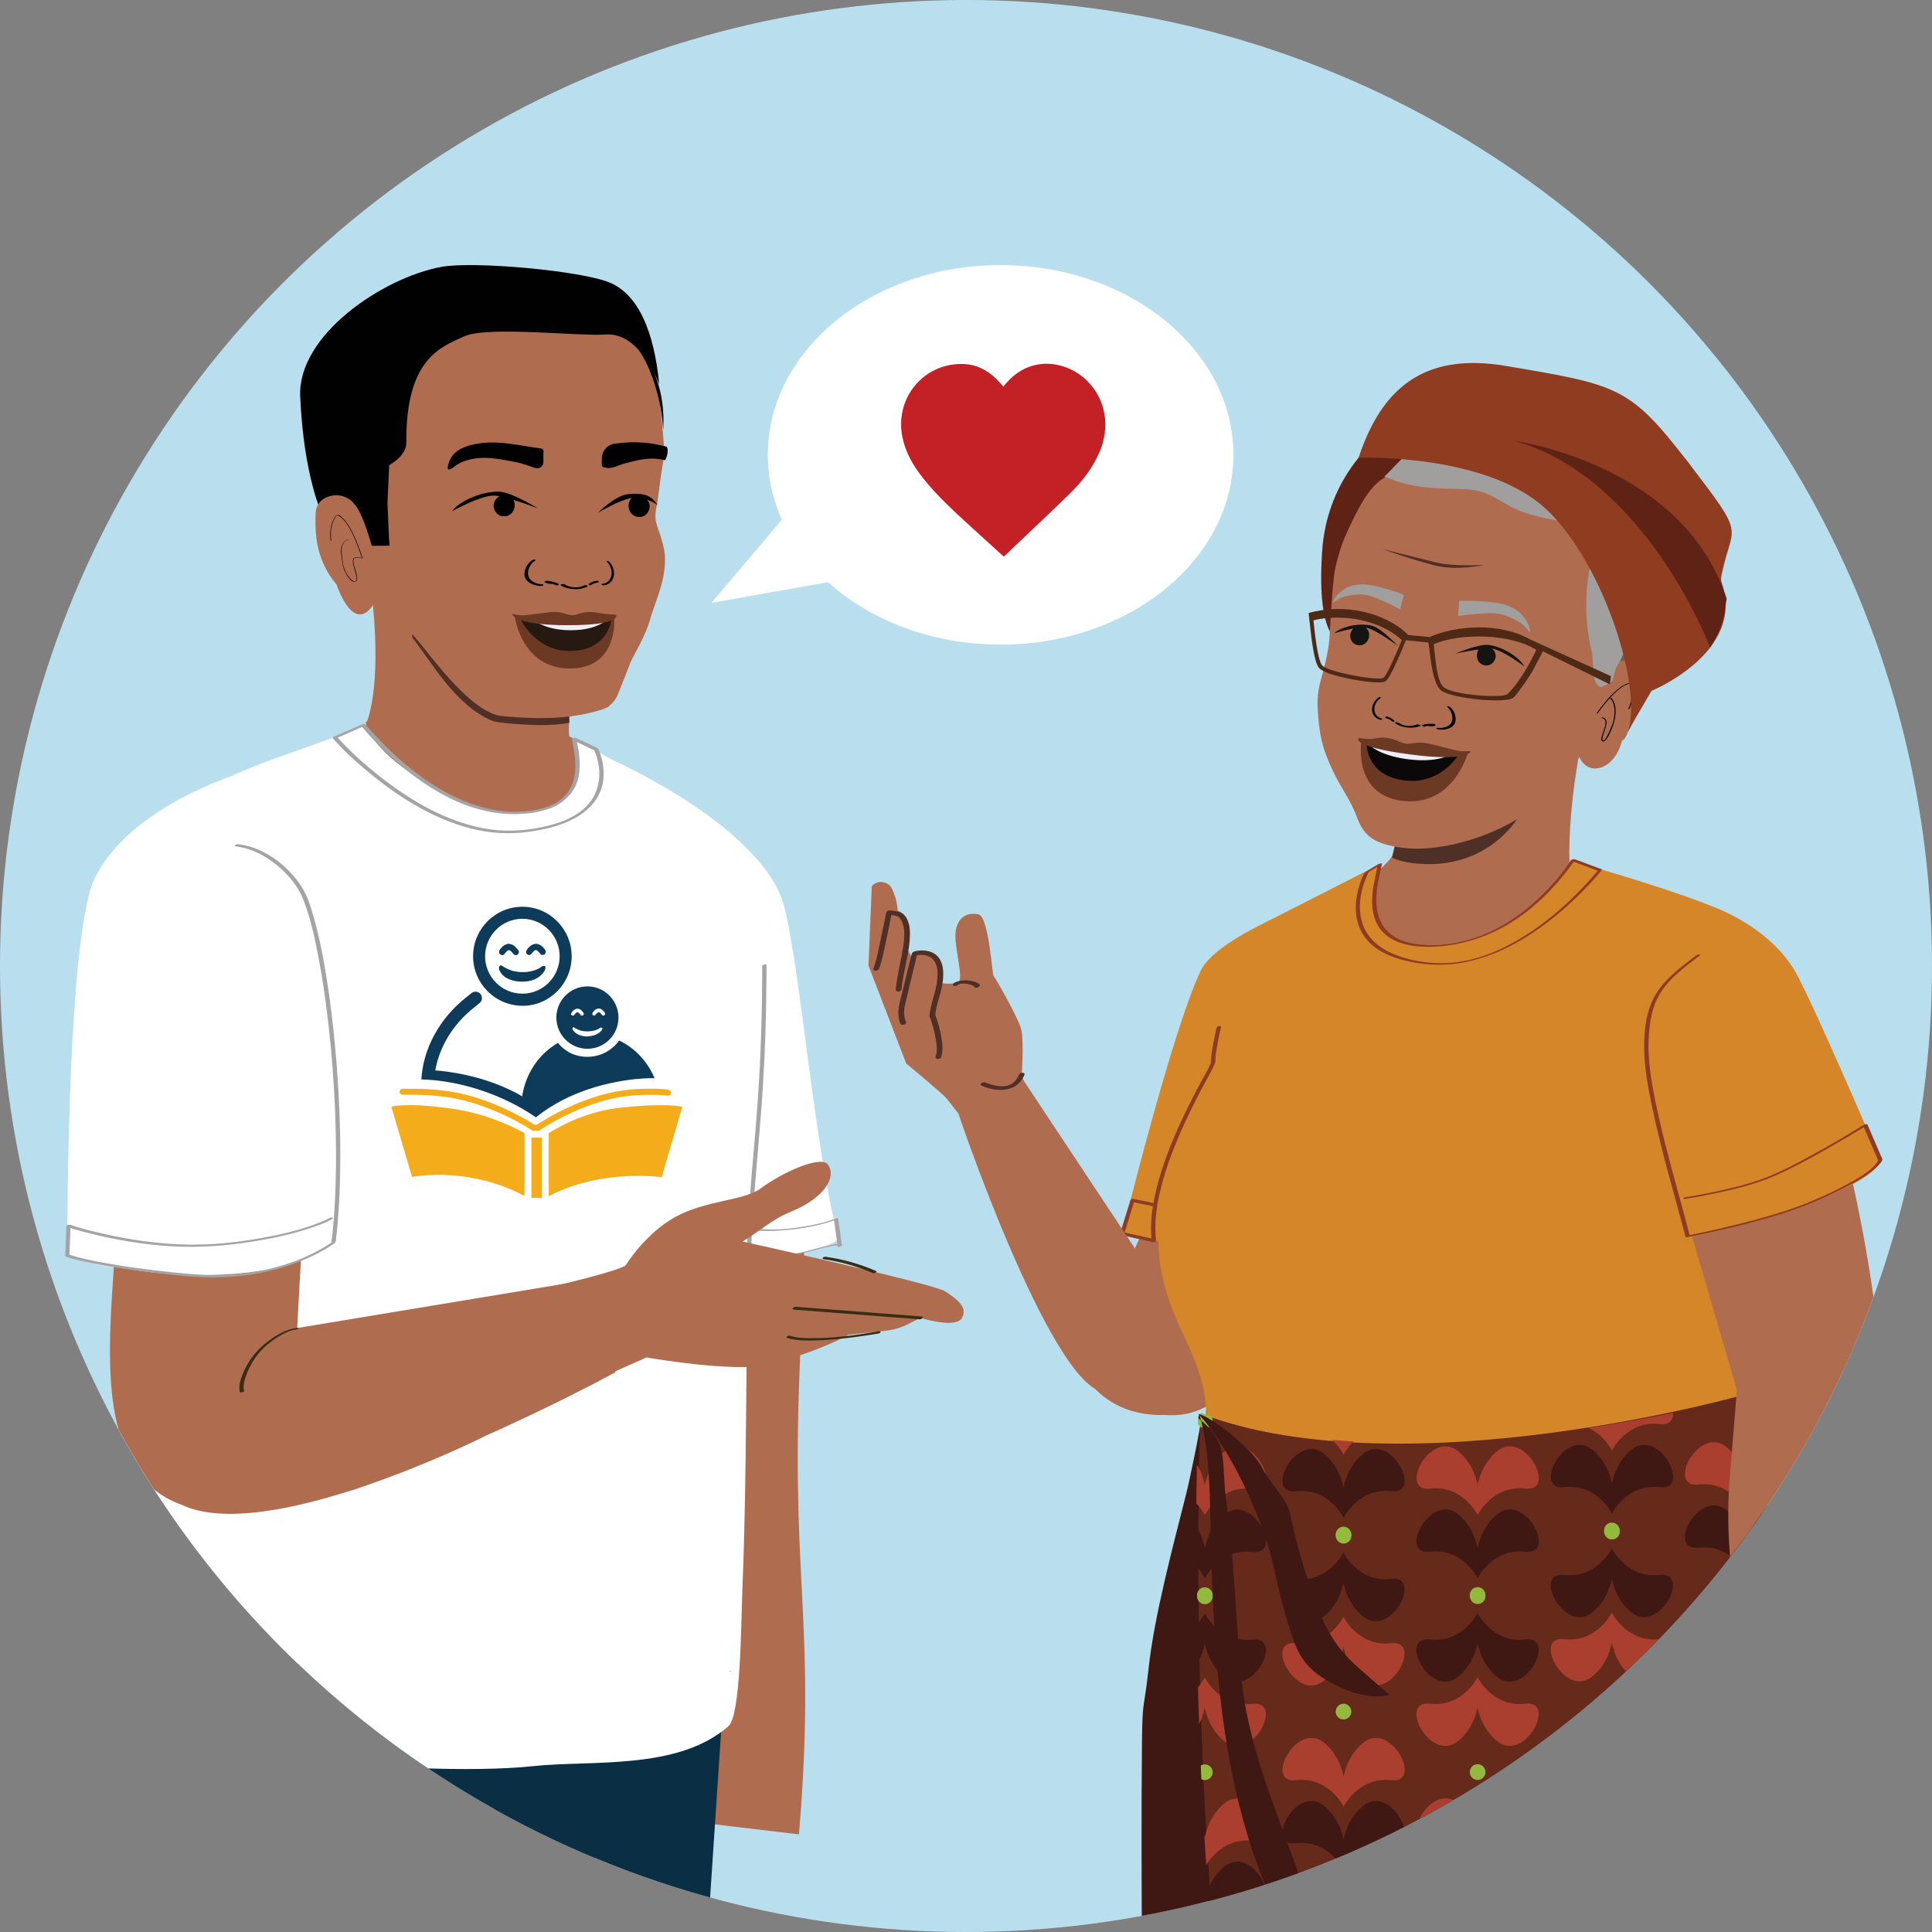 <?xml version="1.0" encoding="UTF-8"?>
<svg id="Layer_1" data-name="Layer 1" xmlns="http://www.w3.org/2000/svg" xmlns:xlink="http://www.w3.org/1999/xlink" viewBox="0 0 991 991">
  <rect x="0" y="0" width="991" height="991" fill="#808080" stroke="none"/>
  <defs>
    <style>
      .cls-1 {
        fill: none;
      }

      .cls-2 {
        fill: #b9dfee;
      }

      .cls-3 {
        fill: #825739;
      }

      .cls-4 {
        fill: #aa3f2f;
      }

      .cls-5 {
        fill: #010101;
      }

      .cls-6 {
        fill: #93b93f;
      }

      .cls-7 {
        fill: #d48628;
      }

      .cls-8 {
        fill: #a09f9e;
      }

      .cls-9 {
        fill: #4e2a16;
      }

      .cls-10 {
        fill: #f1edf6;
      }

      .cls-11 {
        fill: #f1eef7;
      }

      .cls-12 {
        fill: #8f3a23;
      }

      .cls-13 {
        fill: #0a2f44;
      }

      .cls-14 {
        clip-path: url(#clippath-1);
      }

      .cls-15 {
        clip-path: url(#clippath-2);
      }

      .cls-16 {
        fill: #382d15;
      }

      .cls-17 {
        fill: #020202;
      }

      .cls-18 {
        fill: #fff;
      }

      .cls-19 {
        fill: #c32126;
      }

      .cls-20 {
        fill: #0a0808;
      }

      .cls-21 {
        fill: #0e3b59;
      }

      .cls-22 {
        fill: #badfee;
      }

      .cls-23 {
        fill: #353535;
      }

      .cls-24 {
        fill: #5f6060;
      }

      .cls-25 {
        fill: #b06c4f;
      }

      .cls-26 {
        fill: #251911;
      }

      .cls-27 {
        fill: #a5a4a4;
      }

      .cls-28 {
        fill: #4f2f26;
      }

      .cls-29 {
        fill: #3f1713;
      }

      .cls-30 {
        fill: #4f3026;
      }

      .cls-31 {
        fill: #14162a;
      }

      .cls-32 {
        fill: #f5ac1b;
      }

      .cls-33 {
        fill: #35783b;
      }

      .cls-34 {
        fill: #6c3925;
      }

      .cls-35 {
        fill: #662a1b;
      }

      .cls-36 {
        fill: #5f2315;
      }

      .cls-37 {
        fill: #161412;
      }

      .cls-38 {
        clip-path: url(#clippath);
      }

      .cls-39 {
        fill: #903c21;
      }
    </style>
    <clipPath id="clippath">
      <circle class="cls-1" cx="495.5" cy="495.5" r="495.5"/>
    </clipPath>
    <clipPath id="clippath-1">
      <path class="cls-1" d="M893.05,716.65s-172.42,47.19-278.37,7.62c0,0-26.97,636.11,179.09,690.84,0,0,90.42,10.39,126.87-7.1,0,0,23.05-454.93-.13-564.13-23.18-109.2-27.47-127.23-27.47-127.23Z"/>
    </clipPath>
    <clipPath id="clippath-2">
      <circle class="cls-1" cx="1781.99" cy="495.5" r="495.5"/>
    </clipPath>
  </defs>
  <g class="cls-38">
    <rect class="cls-2" x="-32.8" y="-20" width="1060.96" height="1045.41" rx="12" ry="12"/>
    <ellipse class="cls-18" cx="513.26" cy="233.31" rx="119.41" ry="97.34"/>
    <polygon class="cls-18" points="414.16 251.11 364.91 309.24 440.15 295.89 414.16 251.11"/>
    <path class="cls-25" d="M358.72,426.82c5.31,2.36,39.37,25.02,48.28,66.43,11.22,52.2,4.73,163.52,2.89,216.36-3.66,105.39,8.71,126.04-.07,231.31l-80.53-9.57s36.24-275.15,19.51-333.32c-16.72-58.17,9.92-171.21,9.92-171.21Z"/>
    <path class="cls-25" d="M188.41,288.62s9.24,50.78.29,80.4c-1.44,4.75-24.98,17.53-24.98,17.53l6.98,7.32c6.02,6.32,17.42,11.33,25.61,14.37,40.75,15.12,97.68,17.32,115.22-8.02l-11.23-18.25-8.26-4.22c-1.44-5.67,4.02-55.81,4.02-55.81"/>
    <path class="cls-13" d="M65.92,850.49l-2.89,69.26c-.82,46.17,9.14,77.8,21.9,122.18l27.09,203.91s-.14,81.52-8.32,148.89c-7.12,58.4,11.28,187.93,11.28,187.93l20.25,3.84c18.29,3.47,37,4.15,55.5,2.03l39.7-4.57,37.45-370.18,27.44-227.9,37.63-127.17-267.03-8.19Z"/>
    <path class="cls-13" d="M372.39,850.49l-25.93,390.89c-.01,16.35-6.57,31.18-14.07,109.86l-14.26,134.06-5.13,82.95-11.52,1.99c-15.82,3.18-32.01,4.19-48.11,3.02l-35.27-1.44,39.11-713.62,115.18-7.71Z"/>
    <path class="cls-18" d="M295.76,398.06c-1.95,7.22-5.29,15.8-19.37,17.92-21.04,3.16-41.49-.92-67.23-20.55,0,0-18.89-12.67-21.61-24.48l-15.54,6.81c-9.81,4.33-35.01,11.79-53.32,20.32-19.46,7-58.05,24.31-71.3,55.08-12.14,33.69-12.89,160.44-12.89,190.86,15.95,5.96,27.59,6.76,36.42,7.33.94.06-1.99,3.54-.83,3.62-4.5,33.82-8.28,62.78-10.28,79.72-5.2,44.02-14.43,106.63-10.85,134.82,3.57,28.19,164.86,42.8,224.43,36.42,29.77-3.19,74.4,2.32,100.26-20.52,6.4-5.65,6.41-51.92,7.24-72.68,2.27-56.64,1.51-113.45,2.99-170.14,2.43,2.36,16.87,1.78,24.93.36,12.27-2.16,17.14-4.33,21.44-7.48-12.42-44.42-19.3-136.28-27.97-170.34-8.11-31.91-58.69-61.84-88.47-75.48l-17.19-9.73s-2.34-1.33-1.87.31"/>
    <path class="cls-3" d="M186.37,309.39c0,.11.02.2.03.3-.04-.13-.07-.24-.03-.3Z"/>
    <path class="cls-25" d="M259.93,369.02l34.54-2,17.19-4.27c1.76,0,9.01-17.88,10.16-20.15,3.57-7.05,9.28-16.54,11.41-24.16,2.28-8.17,6.57-16.83,7.6-26.63.76-7.18.31-10.42-3.76-22.01-1.04-2.94-1.13-5.9-.46-9.1,1.42-6.74,1.82-14.59,3.53-23.62.13-.71.89-4.14.6-4.9,0,0-1.65-37.51-8.68-50.78-7.04-13.27-14.78-19.21-24.69-21.55-9.91-2.34-38.97,0-38.97,0l-40.32-4.97-33.84,17.58-16.54,41.85,3.44,48.13,5.99,42.94"/>
    <path class="cls-28" d="M277.3,356.72c-.28.18-18.52-1.79-18.88-1.82l-9.48-4.27s-.05-.03-.05-.04c-.85.35-1.85.42-2.99.05-5.92-1.91-11.11-5.1-16.11-8.74-4.49-3.27-9.79-13.39-14.91-15.66-2.42-1.07-1.59-1.83-3.65-3.33.2.53.14,3.73.34,4.26,9.42,11.71,21.65,34.57,41.11,42.66.95.23,3.94,1.02,11.89,1.54,10.43.68,17.29,1.01,27.45-.56.06-7.35-.6-16.04-.65-23.39-3.74,0-3.71,2.44-14.08,9.28Z"/>
    <path class="cls-5" d="M261.31,254.25c-2.21-1.14-4.8-.15-6.25,1.14-.34.3-1.26,1.16-1.68,2.62-.54,1.86.2,3.97,1.37,5.24,1.56,1.71,4.16,2,6.15,1.07,2.7-1.27,3.58-4.52,2.9-6.89-.13-.43-.71-2.26-2.49-3.18"/>
    <path class="cls-5" d="M325.11,254.61c2.21-1.15,4.8-.16,6.25,1.12.34.3,1.26,1.16,1.69,2.61.55,1.86-.19,3.97-1.35,5.25-1.56,1.71-4.15,2.01-6.15,1.08-2.71-1.26-3.59-4.51-2.92-6.88.12-.43.7-2.26,2.48-3.19"/>
    <path class="cls-5" d="M306.72,263.01s8.89-8.92,15.41-9.53c9.51-.89,11.95,1.25,15.33,5.61,0,0-6.24-4.55-12.92-3.74-6.39.77-17.82,7.66-17.82,7.66Z"/>
    <path class="cls-5" d="M275.82,260.74s-13.35-8.39-19.89-8.55c-9.55-.23-20.92,5.42-23.99,9.99,0,0,14.99-8.31,21.71-7.96,6.43.33,22.17,6.53,22.17,6.53Z"/>
    <path class="cls-5" d="M277.92,230.11c1.24.6.79,1.55.78,3.83,0,.73.02,1.85.04,3.03.04,2.2-2.11,3.8-4.19,3.11-3.75-1.23-7.08-2.53-9.67-2.99-7-1.24-14.17-3-21.26-1.89-3.39.53-6.37,1.41-9.2,3.16-.89.55-3.3,2.95-4.64,2.33-.55-.25.35-3.05.44-3.34,1.84-5.64,6.62-7.98,12.46-9.33,11.92-2.74,23.12.54,35.24,2.08"/>
    <path class="cls-5" d="M341.8,229.07s-3.56-.8-3.59-.8c-7.69-1.76-15.33-1.72-22.98-.69-3.88.52-6.69,3.99-6.5,7.9,0,.02,0,.05,0,.07.04.78-.29,3.15.22,3.77.1.12.24.19.39.24,1.55.63,3.31.61,4.94.25,2.02-.45,3.83-1.48,5.83-2.01,5.73-1.51,11.75-3.17,17.66-2.34.47.07,2.99.47,3.44.56,1.72-3.22,1.44-6.5.6-6.96Z"/>
    <g>
      <path class="cls-17" d="M299.41,300.35c-2.79,1.5-7.05,1.16-9.87-.62-.63-.39-2.7,0-1.83.55,3.72,2.35,9.83,2.56,13.43.62.36-.19.29-.47-.16-.63-.47-.16-1.21-.13-1.59.08"/>
      <path class="cls-17" d="M286.5,299.45c-1.88-.91-3.99-1.38-6.09-1.54-.31-.02-.71.1-.93.3-.18.16-.21.38.02.51.97.57,2.2.8,3.34.78.36,0,.83-.1,1.03-.41.19-.29-.16-.48-.44-.47-.94.02-1.89-.17-2.69-.64-.31.27-.61.54-.92.82,1.88.15,3.76.59,5.44,1.4.33.16.81.06,1.11-.13.22-.14.46-.45.13-.62"/>
      <path class="cls-17" d="M278.16,299.73c-2.46-.06-5.35-1.15-6.56-3.04-1.83-2.85-.14-7.28,2.93-9.11.33-.2.16-.46-.18-.53-.44-.1-.96.07-1.31.28-2.67,1.6-4.4,5.22-3.99,7.9.38,2.5,2.73,4.25,5.68,4.97.88.21,1.81.36,2.73.38.37,0,1.04-.11,1.22-.41.18-.3-.16-.43-.51-.44"/>
      <path class="cls-17" d="M303.91,299.06c-.13-.29.11-.48.31-.47.66.02,1.34-.17,1.91-.64.22.27.43.54.65.81-1.33.15-2.66.6-3.85,1.41-.24.16-.58.06-.79-.12-.16-.14-.33-.45-.09-.62"/>
      <path class="cls-17" d="M302.05,299.43c1.33-.91,2.82-1.39,4.3-1.56.22-.02.5.09.66.3.13.16.15.38-.01.51"/>
      <path class="cls-17" d="M309.01,299.4c1.6-.07,3.48-1.16,4.26-3.06,1.18-2.86.07-6.25-1.93-8.07-.22-.2-.1-.46.12-.53.29-.1.63.07.85.28,1.74,1.59,2.87,4.17,2.62,6.85-.24,2.5-1.77,4.26-3.68,4.99-.57.22-1.17.36-1.77.39-.24,0-.68-.1-.8-.4-.12-.3.1-.43.33-.44"/>
    </g>
    <path class="cls-34" d="M292.1,317.82c-10.68-.02-27.98-1.3-27.98-1.3,0,0,3.45,26.35,28.21,26.39,24.76.04,22.76-25.65,22.76-25.65,0,0-12.31.57-22.99.55Z"/>
    <path class="cls-26" d="M292.2,317.82c-5.08,0-25.54-.9-25.54-.9,0,0,7.3,16.97,25.67,17,19.91.03,21.42-16.66,21.42-16.66l-21.55.56Z"/>
    <path class="cls-11" d="M292.3,317.26c-5.08,0-20.53-.89-20.53-.89,0,0,5.67,6.89,20.91,6.91,15.23.02,19.96-6.68,19.96-6.68l-20.33.66Z"/>
    <path class="cls-34" d="M315.8,315.32c-.52-.13-1.35-.04-3.78-.26-4.06-.37-5.2-.86-8.14-1.09-5.02-.41-8.21,1.64-10.4,1.63-2.18,0-5.37-2.06-10.39-1.67-2.94.23-10.22,1.32-14.28,1.68-2.44.21-5.29-.77-5.81-.64-.72.18.67,5.68,28.11,5.73,27.44.04,25.41-5.19,24.69-5.37Z"/>
    <path class="cls-31" d="M374.6,857.43c.24,0,.34-.31.04-.31-.24,0-.34.31-.04.31h0Z"/>
    <path class="cls-27" d="M390.97,495.4c0,22.98-.67,45.95-2.26,68.88-1.16,16.66-2.83,33.28-4.07,49.94-.72,9.65-1.25,19.32-1.55,28.99l.06.07c1.5.58,3.14.88,4.72,1.12,4.37.68,8.83.68,13.23.27,6.71-.62,13.07-2.52,19.57-4.17,2.11-.54,4.23-1.05,6.37-1.42.78-.13,1.84-.3,2.39-.25s.53.28.34.43l2.06-.4c-.63-4.64-1.27-9.28-1.9-13.92-.05-.39-1.54.12-1.7.19-.78.34-1.94.74-3.03,1.08-3.11,1-6.31,1.74-9.51,2.35-7.97,1.52-16.39,2.53-24.52,1.93-1.11-.08-2.26-.16-3.34-.45-.44-.12-1.12.1-1.51.29-.18.09-.74.38-.28.5.96.26,1.99.34,2.98.42,3.23.28,6.49.22,9.73.04,8.78-.5,17.67-1.77,26.1-4.34,1.55-.47,3.13-.96,4.62-1.62l-1.7.19c.63,4.64,1.27,9.28,1.9,13.92.06.47,1.88-.24,2.06-.4.98-.81-.48-1.04-1.12-1.04-1.9,0-3.82.46-5.66.86-4.25.92-8.4,2.19-12.61,3.24-7.4,1.84-15.28,2.69-22.85,1.46-.88-.14-1.75-.31-2.61-.53-.39-.1-1.08-.15-1.41-.4-.05-.04-.19-.03-.23-.08-.18-.25.11-1.95.12-2.32.06-1.71.12-3.41.2-5.12.55-12.82,1.55-25.6,2.65-38.38,1.15-13.4,2.33-26.79,3.16-40.21,1.1-17.8,1.65-35.64,1.77-53.47.02-2.75.03-5.5.03-8.25,0-.27-2.17.01-2.17.58h0Z"/>
    <path class="cls-5" d="M165.3,264.02s-9.5-19.41-11.32-60.63c-1.4-31.53,42.29-60.84,72.25-66.47,16.47-3.1,72.08,1.91,86.62,8.07,14.54,6.15,22.67,24.95,25.3,52.18,0,0-9.68-26.81-27.27-25.59-14.35,1-60.9-4.49-72.86.99-11.96,5.48-29.9,11.45-29.6,54.3.08,11.68-21.03,15.89-26.58,23.12-5.56,7.23-16.53,14.04-16.53,14.04Z"/>
    <path class="cls-5" d="M198.74,258.28c.29,3.63.61,18.09,1.12,21.63l-19.05.12c-6.07-12.32-13.36-26.81-15.63-30.1-3.55-5.13-4.77-30.45-5.24-39.98l-.1-2.06c-.47-9.14,7.98-23.89,22.61-39.46,16.09-17.14,45.19-27.38,74.13-26.11,2.75.12,5.5.35,8.16.66,25.19,3.01,46.36,14.85,62.93,35.19,11.95,14.66,13.18,31.73,12.5,42.18-1.26-20.55-8.96-34.84-9.28-35.44-7.29-13.81-16.2-17.59-22.4-18.33-5.4-.65-9.4.89-10.19,1.22-6.06,1.51-15.02.91-21.48.14-4.81-.57-8.64-1.3-9.68-1.5-3.3-2.14-8.19-3.64-14.17-4.36-13.89-1.66-33.87,1.26-37.85,7.39-4.41,6.79-14.09,30.83-14.01,36.38"/>
    <path class="cls-25" d="M191.49,310.16c-10.44,15.62-18.85-10.31-18.85-10.31-10.97-12.99-11.06-26.91-10.74-36.43.33-9.52,10.8-9.45,10.8-9.45,8.9.9,12.91,5.65,20.56,35.6"/>
    <path class="cls-5" d="M178.58,276.64c-3.08.94-3.8,4.08-3.64,6.98.05.86.25,1.68.35,2.53.31,2.65.61,5.03,1.83,7.46.69,1.37,3.24,5.91,5.43,4.55.77-.48.67-1.55.57-2.32-.21-1.55-.73-3.06-1.14-4.56-.34-1.26-1.07-3.23-.51-4.52s3.22-.51,4.32-.39c.05,0,.27-.03.24-.11-1.56-4.39-3.02-8.8-5.13-12.97-1.31-2.6-2.83-5.24-4.89-7.33-.71-.72-1.69-1.68-2.72-1.93-.67-.16-.91.38-1.29.93-2.51,3.58-2.91,8.24-2.4,12.46,0,.08.31.02.3-.08-.48-3.99-.15-8.3,1.99-11.8.29-.47.65-1.16,1.12-1.49-.28.2-.18-.04.1.14.96.63,1.85,1.09,2.68,1.94,1.92,1.97,3.36,4.41,4.61,6.84,2.21,4.29,3.73,8.84,5.33,13.37l.24-.11c-1.21-.13-3.93-1.01-4.73.4-.49.87-.18,2.16.01,3.07.31,1.44.77,2.85,1.14,4.28.26,1.01.79,2.52.38,3.55-.75,1.91-3.11-.63-3.73-1.4-1.37-1.71-2.33-3.78-2.89-5.89-.41-1.52-.41-3.05-.66-4.59-.53-3.14-.63-7.73,3.12-8.87.17-.05.14-.18-.03-.12h0Z"/>
    <path class="cls-25" d="M307.82,350.01c-.24-.03-.46-.11-.66-.23-3.72-2.37-4.03-3.73-5.83-4.13-.42-.09-.63-.24-1.93-.39-5.2-.63-8.36-1.11-22.1,7.95-.28.18-18.52-1.79-18.88-1.82l-9.48-4.27c-1.59-.94-37.34-29.94-37.34-29.94-.55-.98-7.04-7.91-7.32-8.85-.11-.05-.22-.11-.34-.15-.04-.01-.13-.05-.23-.09-.02.06-.03.14-.05.19-.06.41-.04.83-.01,1.24.11,1.77.54-9.76,1.1-8.07.86,2.59,1.49,6.06,2.25,8.67.27.92,3.42,13.79,3.77,14.69,4.06,2.42,25.92,36.67,43.91,41.97.95.23,1.92.58,9.87,1.1,14.93.98,29.33.7,43.92-3.83,3.81-1.18,6.84-3.97,8.32-7.55,4.2-10.22,13.47-32.94,15.58-48.12-3.9,8.85-12.13,27.8-17.8,40.71-.17.39-5.83.81-6.29.95"/>
    <path class="cls-27" d="M185.36,372.39c3.79,4.76,8.12,9.16,12.52,13.34,9.51,9.05,20.1,17.2,31.83,23.17,13.34,6.79,28.06,10.2,43.01,8.07,9.89-1.41,19.99-5.86,23.36-15.99,2.22-6.65,1.21-13.82-.14-20.54-.12-.57-.23-1.15-.34-1.72l-1.95.84c2.36,1.12,4.72,2.23,7.08,3.35,1.23.58,2.46,1.3,3.74,1.77.37.13.48.4.22-.04.02.04.05.09.06.12.18.66.57,1.31.81,1.96.47,1.27.85,2.58,1.15,3.9,2.02,8.83-.14,17.88-7.03,24.04-5.85,5.23-13.67,7.88-21.21,9.51-10.23,2.22-20.6,2.63-30.9.62-18.48-3.61-35.45-13.3-50.28-24.62-8.62-6.58-16.9-13.85-24.17-21.91-.11-.12-.22-.25-.34-.37l-.57.92c4.86-2.12,9.72-4.25,14.58-6.37,1.38-.6.13-1.41-.88-.97-4.86,2.12-9.72,4.25-14.58,6.37-.29.13-.9.54-.57.92,6.25,7.12,13.49,13.52,20.86,19.43,14.69,11.79,31.37,22,49.75,26.73,10.01,2.58,20.2,3.14,30.43,1.67,8.94-1.29,18.21-3.56,25.83-8.6,4.72-3.12,8.64-7.41,10.6-12.78,1.46-4,1.72-8.35,1.12-12.54-.38-2.68-1.09-5.34-2.15-7.83-.25-.58-.36-.92-.94-1.21-2.81-1.44-5.72-2.7-8.57-4.05-.78-.37-1.56-.74-2.34-1.11-.51-.24-2.1.01-1.95.84,1.19,6.21,2.46,12.48,1.28,18.8-.71,3.8-2.33,7.41-5.02,10.21-3.56,3.72-8.45,5.7-13.4,6.79-14.3,3.13-29.14.16-42.19-6-11.81-5.57-22.47-13.45-32.06-22.26-5.16-4.74-9.79-9.87-14.45-15.09-.07-.08-.14-.17-.2-.25-.49-.62-2.58.15-2.01.87Z"/>
    <path class="cls-25" d="M152.27,684.19l2.09-37.93c-9.92,5.1-46.84,12.69-95.94,3.43-3.12,46.24-8.37,106.79,34.59,122.1,43.43,20.92,154.24-34.41,154.24-34.41l27.17-74.08-122.16,20.88Z"/>
    <path class="cls-27" d="M120.86,434.17c7.88.83,15.21,4.71,21.26,9.7s11.01,11.01,13.71,18.16c3.85,10.17,6.06,21.05,8.02,31.71,2.55,13.85,4.34,27.84,5.69,41.85,1.45,15.16,2.36,30.37,2.69,45.6.31,14.5.12,29.03-.98,43.49-.25,3.27-.55,6.54-.91,9.8-.08.7-.36,1.62-.27,2.31.03.2.11.33.11.35-.05.1-.27.2-.35.27-.63.51-.94.67-1.68,1.15-1.09.71-2.2,1.39-3.33,2.03-8.44,4.85-17.74,8.21-27.2,10.4-7.11,1.65-14.38,2.61-21.67,2.95-8.99.41-17.89-.32-26.82-1.26-13.25-1.4-26.51-3.07-39.59-5.65-3.23-.64-6.45-1.33-9.64-2.17-1.4-.37-2.65-.84-4.07-1.19-.15-.04-.3-.1-.45-.16l.21.36c.21-5.08.42-10.16.63-15.24l-1.95.65c5.14,1.74,10.44,3.08,15.72,4.32,12.17,2.85,24.56,4.81,37.04,5.62,14.79.97,29.46-.19,44.07-2.6,9.72-1.6,19.4-3.73,28.74-6.91,3.54-1.21,7.23-2.49,10.49-4.37.37-.21.56-.5.21-.79s-1.22.04-1.54.22c-.75.44-1.1.58-1.75.88-1.98.92-4.01,1.73-6.06,2.48-8.39,3.06-17.15,5.11-25.92,6.7-14.17,2.57-28.51,4.07-42.92,3.46-12.67-.53-25.28-2.34-37.66-5.06-6.28-1.38-12.58-2.91-18.68-4.97-.42-.14-1.93-.02-1.95.65-.21,5.08-.42,10.16-.63,15.24,0,.17.04.29.21.36,2.95,1.16,6.15,1.82,9.23,2.51,11.06,2.5,22.34,4.1,33.59,5.48,9.02,1.11,18.12,2.27,27.21,2.63,8.1.32,16.25-.07,24.27-1.25,11.5-1.69,22.83-4.97,33.28-10.1,2.82-1.39,5.59-2.9,8.22-4.62.7-.46,1.39-.92,2.07-1.42.81-.59.75-1.28.87-2.32,1.61-13.98,2.14-28.08,2.16-42.15.03-15.58-.62-31.17-1.82-46.71-1.14-14.76-2.76-29.49-5.09-44.11-1.88-11.82-4.14-23.66-7.64-35.11-.75-2.47-1.52-4.96-2.55-7.33-1.48-3.41-3.52-6.58-5.84-9.47-5-6.21-11.53-11.41-18.85-14.62-3.34-1.47-6.89-2.49-10.52-2.88-.49-.05-1.18.04-1.54.41-.27.29-.31.66.19.71h0Z"/>
    <path class="cls-25" d="M260.89,727.65l70.74-31.36s44.8,7.9,62.64,3.74c12.85-3.47,28.99-8.7,40.87-15.37l18.67-2.02c4.15-.39,8.2-1.55,11.93-3.42l6.44-3.23s18.17,5.75,21.27.02c3.1-5.73-2.86-9.73-8.64-13.61-5.78-3.88-103.92-25.57-103.92-25.57,9.78-5.9,14.65-11.12,25.09-15.43,16.07-6.52,23.47-17.15,18.72-24-3.33-4.81-22.21,3.12-34.85,12.41-8.22,6.04-28.02,5.82-43.6,14.5-15.58,8.68-25.3,24.72-25.3,24.72-5.82,4.14-55.41,14.95-55.41,14.95-.26,1.32-4.66,63.68-4.66,63.68Z"/>
    <path class="cls-16" d="M472.58,675.26c-7.28-.56-14.57-1.12-21.85-1.68-11.56-.89-23.12-1.78-34.68-2.67-2.66-.2-5.32-.41-7.98-.61-1-.08-2.25,1.36-.78,1.48,7.28.56,14.57,1.12,21.85,1.68,11.56.89,23.12,1.78,34.68,2.67,2.66.2,5.32.41,7.98.61,1,.08,2.25-1.36.78-1.48h0Z"/>
    <path class="cls-16" d="M450.72,682.85c-11.54,2.05-23.44,3.65-35.17,3.55-3.36-.03-6.95-.12-10.16-1.2-.48-.16-1.11-.09-1.54.21-.23.16-.71.66-.19.83,2.87.97,5.95,1.22,8.95,1.33,3.91.15,7.84-.02,11.74-.29,7.23-.5,14.43-1.4,21.58-2.51,1.5-.23,3-.47,4.49-.73.34-.06,1.21-.26,1.24-.73s-.59-.51-.93-.45h0Z"/>
    <path class="cls-25" d="M144.59,682.5c-.78.17-1.56.33-2.34.5-1.76,2.66-3.27,5.5-4.56,8.44-7.28,16.71-7.83,36.61-4,54.24,2.37,10.91,39.89,9.95,47.05,18.73,76.42-28.1,134.97-60.57,134.97-60.57l-9.08-48.19-162.04,26.85Z"/>
    <path class="cls-25" d="M579.68,645.81l-58.51-62.44,27.59,105.11s7.4,38.64,49.15,37.33c39.41,2.96,53.91-49.81,67.68-87.53l-69.81-28.21-16.1,35.73"/>
    <path class="cls-16" d="M152.48,681.13c-6.02.65-11.78,4.27-16.4,7.97-5.16,4.14-9,9.41-11.5,15.53-1.17,2.86-2.34,6.33-1.54,9.44.13.5,2.31-.06,2.17-.58-.65-2.52.06-5.22.9-7.61.96-2.76,2.29-5.4,3.81-7.88,3.24-5.27,7.98-9.45,13.28-12.6,2.51-1.49,5.4-3.05,8.35-3.37.35-.04,1.29-.15,1.45-.53s-.13-.42-.52-.38h0Z"/>
    <path class="cls-16" d="M422.34,645.87c8.73,1.23,17.24,3.63,25.32,7.15.66.29,2.64-.67,1.73-1.06-8.21-3.58-16.86-6.04-25.72-7.29-.49-.07-1.18.02-1.54.41-.27.3-.3.71.21.78h0Z"/>
    <path class="cls-23" d="M720,866.25l-1.15,7.62c-.25,1.65-1.38,2.85-2.52,2.68-1.13-.2-1.83-1.66-1.59-3.3l1.15-7.62c-1.48-1.35-2.16-3.91-1.73-6.52.6-3.63,3.12-6.2,5.63-5.74,2.51.46,4.05,3.77,3.45,7.4-.35,2.43-1.59,4.54-3.24,5.49Z"/>
    <path class="cls-24" d="M867.97,281.13c-3.41-8.95-10.47-16.16-19.94-16.05,4.83-17.21-9.31-31.72-26.49-36.66-8.93-2.13-19.09-.47-26.73-5.57-4.76-3.17-7.67-8.29-11.26-12.86-15.16-18.7-48.72-10.14-69.01,2.86-20.28,13-21.24,33.06-18.74,57,1.16,11.13-.87,16.5-2.51,27.65-1.54,10.52-.24,31.14-2.74,41.34-2.5,10.2-21.13,16.76-11.07,20.2l115.12,15.55c15.76,7.54,27.66,5.25,39.92-7.21,8.09-8.52,6.36-9.45,10-20.59,5.13-14.48,23.05-21.75,25.98-36.83,2.13-9.4.32-19.64-2.55-28.84Z"/>
    <path class="cls-36" d="M882.01,284.08s-33.72-29.08-84.98-36.37c-51.26-7.29-83.44,17.01-97.78,36.68-14.33,19.67-10.97,45.08-10.97,45.08,0,0-13.33.18-10.09-46.8,4.72-68.48,81.66-90.74,97.73-86.38,16.06,4.36,102.76,8.87,106.09,87.8Z"/>
    <path class="cls-25" d="M810.58,384.05s-8.28,39.88-4.73,70.1c.49,4.21,20.55,27.81,20.55,27.81l-41.39,6.67c-21.42-.48-75.57,8.66-93.32-3.32l-2.45-22.89s22.66-18.92,24.87-23.4c2.21-4.49,7.68-41.32,7.68-41.32"/>
    <path class="cls-7" d="M901.37,722.95c-20.56.43-51.33,21.05-71.65,24.22-21.09,3.29-41.76-10.75-62.84-7.46-21.08,3.29-42.29,5.8-63.57,7.37-31.22,2.31-57.41,8.08-88.34,2.23,1.89-5.55,1.27-13.08,2.66-18.62,3.71-14.77-4.81-34-11.83-48.7-20.24-42.34-8.81-68.75-3.75-76.72l45.92-131.54,59.84-30.48c-2.04,3.63-11.75,45.48,25.95,41.78,11.22-1.1,3.22.06,3.24.06,47.24-1.93,69.76-43.98,69.76-43.98l76.74,32.02,6.32,219.05s5,12.58,11.53,30.77Z"/>
    <path class="cls-29" d="M589.23,855.23c2.88-26.53,12.55-62.48,19.28-89.24,1.83-7.29,7.12-32.67,8.05-40.77,9.7,3.76,11.8,4.18,21.82,7.01,83.02,23.43,170.25,15.64,255.57,14.4,11.63,33.07,26.36,79.69,27.46,106.5,2.25,54.92.82,528.59.14,583.53-.07,5.24-74.15,13.22-81.67,13.97-28.21,2.8-56.63,3.57-84.95,2.33-55.67-2.45-109.35-15.45-163.51-26.44-.9-44.38-1.67-116.11-2.4-160.49-1.42-86.62-2.66-173.24-3.22-259.87-.24-37.41-.39-74.83-.04-112.25.21-23.29,1.03-16.15,3.48-38.67Z"/>
    <path class="cls-7" d="M694.71,454.99s-68.95,21.92-78.91,43.11c-15.13,32.18-40.22,134.66-40.22,134.66l55.6,11.73,63.53-189.49Z"/>
    <path class="cls-30" d="M715.8,432.39s8.68.72,14.83.53c6.15-.18,15.91,2.62,48.14-13.75,0,0-14.83,26.31-50.16,23.91,0,0-9.2-.36-14.59-3.18l1.78-7.52Z"/>
    <g>
      <path class="cls-25" d="M725.23,241.59c12.37.14,34.24,5.89,46.08,9.53,11.43,3.52,13.83,5.55,25.48,8.31,2.3.54,14.85,19.12,15.3,17.35,6.89,3.32,19.66,1.79,19.66,1.79,9.55,10.45-12.1,52.85-13.42,58.94-1.32,6.09,1.9,8.35,1.9,8.35,2.12-1.99,3.22,5.05,4.68,2.63,1.41-2.1,1.16-5.12,2.58-7.22,3.98-4.68,10.78-1.96,14.15,1.89l.48,1.17c4.25,8.16-5.23,29.96-10.3,36.08-3.35,13.56-16.6,18.86-21.82,7.85l-2.76,5.06-24.12,23.54c-16.15,11.86-46.1,21.82-67.78,17.36-7.77-1.6-15.06-3.69-18.98-14.24-3.96-10.67-8.54-15.48-13.12-25.53-4.4-9.64-6.07-15.46-6.99-25.98-.94-10.88-.46-13.63,2.4-23.87,1.28-4.58,2.79-11.58,3.18-16.11.46-5.23,1.03-21.96,2.56-33.98.59-4.62,3.35-14.58,5.97-20.15,11.08-24.74,17.57-32.95,34.86-32.75Z"/>
      <path class="cls-25" d="M728.99,253.2c-.14.07-.29.13-.44.2.18-.17.35-.34.49-.53l-.05.32Z"/>
      <path class="cls-25" d="M713.73,253.79c-.25.17-.52.33-.8.48l.04-.27s.81-.54.76-.21Z"/>
    </g>
    <g>
      <path class="cls-17" d="M717.46,370.78c2.39,1.76,6.4,2.07,9.27.86.64-.27,2.52.38,1.62.76-3.79,1.59-9.51.89-12.59-1.38-.31-.23-.21-.47.23-.54.46-.08,1.14.06,1.46.3"/>
      <path class="cls-17" d="M729.6,371.84c1.88-.55,3.9-.67,5.88-.52.29.02.64.19.82.41.14.17.15.37-.09.46-.98.37-2.16.41-3.22.22-.33-.06-.76-.21-.9-.52-.13-.29.21-.41.47-.37.87.15,1.79.12,2.6-.19.25.29.49.58.74.87-1.77-.14-3.58-.01-5.26.48-.33.1-.77-.07-1.02-.28-.19-.16-.37-.48-.03-.58"/>
      <path class="cls-17" d="M737.32,373.3c2.3.3,5.14-.27,6.53-1.8,2.1-2.32,1.16-6.66-1.43-8.76-.28-.23-.08-.44.24-.45.42-.02.89.2,1.18.44,2.26,1.83,3.35,5.44,2.59,7.81-.71,2.21-3.14,3.45-5.98,3.68-.84.07-1.73.06-2.59-.05-.35-.05-.95-.25-1.08-.54-.13-.3.21-.37.53-.33"/>
      <path class="cls-17" d="M713.46,368.97c.16-.24-.04-.45-.22-.47-.62-.08-1.22-.35-1.68-.86-.24.21-.48.43-.72.64,1.22.33,2.39.93,3.38,1.83.2.18.53.14.75,0,.17-.1.37-.36.17-.54"/>
      <path class="cls-17" d="M715.14,369.57c-1.11-1.02-2.43-1.67-3.79-2.03-.2-.05-.48.01-.66.18-.14.13-.19.32-.06.47"/>
      <path class="cls-17" d="M708.66,368.53c-1.48-.29-3.07-1.55-3.53-3.38-.7-2.76.81-5.67,2.93-7.03.23-.15.16-.4-.04-.5-.25-.13-.59-.03-.83.13-1.84,1.19-3.26,3.36-3.4,5.82-.13,2.3,1.05,4.11,2.72,5.04.5.28,1.04.5,1.59.61.22.04.65,0,.8-.25.15-.26-.03-.41-.24-.45"/>
    </g>
    <path class="cls-37" d="M700.51,321.96c-1.8-1.32-4.45-.89-5.91.04-.34.22-1.05.94-1.62,2.17-.74,1.57-.38,3.53.48,4.83,1.14,1.73,3.4,2.35,5.29,1.8,2.57-.74,3.79-3.49,3.53-5.68-.05-.4-.31-2.09-1.76-3.16"/>
    <path class="cls-37" d="M716.96,331.23s-8.35-8.99-13.14-10.24c-7-1.82-16.37.74-19.44,3.87,0,0,12.51-4.07,17.4-2.64,4.68,1.36,15.18,9.01,15.18,9.01Z"/>
    <path class="cls-37" d="M759.71,332c2.11-.71,5.22.07,6.32,1.4.26.31.95,1.2,1.13,2.55.23,1.72-.72,3.48-1.93,4.45-1.61,1.3-3.95,1.2-5.58.1-2.22-1.49-2.54-4.49-1.62-6.49.17-.37-.1-1.17,1.61-1.74"/>
    <path class="cls-37" d="M746.52,335.3s11.83-5.15,17.15-4.48c7.76.99,16.26,6.95,18.18,11.04,0,0-11.11-8.57-16.59-9.12-5.24-.52-18.74,2.55-18.74,2.55Z"/>
    <path class="cls-8" d="M720.09,305.08c-.36,1.41-.73,2.83-1.09,4.25-.28,1.08-.56,2.16-.84,3.23-3.38-1.83-6.32-3.2-8.56-4.18-4.72-2.08-7.15-3.12-10.14-3.36-3.14-.26-5.98.22-7.08.41-1.55.27-2.59.43-3.91.95-2.87,1.14-4.37,2.87-4.72,2.59-.32-.25.71-1.84.82-2,2.63-3.99,6.68-5.72,6.99-5.87,0,0,3.06-1.36,7.44-1.37,3.02,0,11,1.46,21.1,5.35"/>
    <path class="cls-8" d="M748.47,308.25c-.12,1.45-.23,2.91-.34,4.37-.08,1.11-.17,2.22-.25,3.33,4.11-.6,7.62-.93,10.27-1.11,5.59-.39,8.44-.57,11.61.19,3.32.8,6.09,2.19,7.16,2.74,1.51.77,2.52,1.26,3.7,2.2,2.57,2.03,3.51,4.16,3.97,4.02.42-.13-.1-1.97-.15-2.16-1.33-4.64-4.91-7.62-5.18-7.86,0,0-2.68-2.3-7.19-3.76-3.11-1.01-11.84-2.27-23.6-1.95"/>
    <path class="cls-17" d="M819.52,365.88c2.51-3.5,5.18-6.92,8.26-9.94,1.66-1.63,3.46-3.2,5.52-4.31.82-.44,1.75-.88,2.7-.94.1,0,.35.02.3,0-.2-.12-.04-.02,0,.13.09.32.25.63.35.96,1.19,3.9.25,8.15-1.39,11.76-.12.27.46.23.55.03,1.59-3.5,2.51-7.49,1.6-11.3-.14-.59-.27-1.91-1.04-1.95-.88-.04-1.81.32-2.58.68-1.94.88-3.67,2.24-5.24,3.66-3.65,3.29-6.72,7.21-9.57,11.19-.16.23.42.2.55.03h0Z"/>
    <path class="cls-17" d="M821.53,368.31c5.6.82-2.76,11.5.7,12.01.8.12,1.49-.8,1.89-1.35,1.11-1.53,1.89-3.33,2.6-5.07,1.04-2.57,1.76-4.89,1.92-7.64.17-2.95-.01-6.78-2.71-8.61-.17-.12-.7.13-.46.3,2.42,1.64,2.7,5.07,2.62,7.73-.06,1.92-.32,3.76-.94,5.58-.24.7-3.74,9.66-4.91,8.51-.63-.62-.07-2.17.13-2.85.35-1.21.81-2.39,1.17-3.59.61-2.04,1.17-4.94-1.65-5.35-.2-.03-.69.29-.35.34h0Z"/>
    <path class="cls-28" d="M709.24,281.65s14.51,5.3,26.59,8.34c12.08,3.04,25.4-.27,25.4-.27,0,0-15.29,1.08-24.86-1.27s-27.13-6.8-27.13-6.8Z"/>
    <path class="cls-8" d="M807.47,273.29c1.13-1.97.7-4.78-2.14-5.24-10.83-1.76-21.87-3.41-31.6-8.78-3.9-2.15-7.56-4.68-11.72-6.33-4.58-1.81-9.19-2.07-14.06-2.15-11.27-.17-21.78-.5-32.53-4.3-1.81-.64-3.6-1.33-5.38-2.04,3.75-3.4,6.67-7.23,10.65-10.41,4.09-3.27,8.01-6.17,12.27-9.21.25-.18,4.24.66,4.49.48.05-.03.21-.15.27-.19.14-.09.27-.19.41-.28.32-.22.63-.43.95-.64,20.76-3.71,43.74.55,62.73,11.73,36.89,21.72,49.18,69.23,27.46,106.11-1.86,3.16-.81,7.78-4.61,8.9-3.8,1.12-3.02,2.76-5.66-.2-2.45-3.12-1.61-12.12-2.42-16-4.72-18.51-4.04-42.51,4.2-59.74-1.84,1.77-7.92-.22-13.29-1.72Z"/>
    <path class="cls-39" d="M847.09,354.38s44.45-18.09,37.29-51c-1.38-6.32-2.13-4.54-1.1-9.46,5.43-25.76,12.87-17.48-17.22-56.56-30.09-39.08-35.72-39.92-93.9-49.7-30.01-5.04-49.16,3.31-61.8,20-5.68,7.5-10.04,16.69-13.48,27.11,0,0,64.43-2.38,95.53,25.77,31.1,28.14,53.28,100.34,40.67,118.64-3.54,5.14,14.01-24.8,14.01-24.8Z"/>
    <path class="cls-36" d="M877.21,332.14s-32.81-86.99-100.36-106c0,0,86.35,11.67,108.82,80.91l-1.18,7.2c-.74,4.48-2.24,8.8-4.44,12.78l-2.83,5.12Z"/>
    <path class="cls-12" d="M624.06,527.13c-.71,2.96-1.33,5.95-1.87,8.96-.42,2.31-.79,4.64-.98,6.98-.05.69-.01,1.4-.1,2.08-.03.25.05-.06-.09.28-1.67,4.03-4.09,7.82-6.13,11.67-8.38,15.83-16.14,32.25-20.87,49.58-2.65,9.71-4.43,19.96-3.21,30.03l1.72-1.01c-5.43-1.22-10.87-2.44-16.3-3.66l.47.63c1.76-5.68,3.52-11.36,5.28-17.04l-1.48.86c3.9.79,7.8,1.58,11.69,2.38,1.04.21,2.2-1.25.76-1.54-3.9-.79-7.8-1.58-11.69-2.38-.61-.12-1.3.29-1.48.86-1.76,5.68-3.52,11.36-5.28,17.04-.09.28.23.57.47.63,5.43,1.22,10.87,2.44,16.3,3.66.66.15,1.82-.13,1.72-1.01-1.09-8.96.33-18.12,2.5-26.82,2.36-9.48,5.79-18.67,9.66-27.62,3.32-7.69,7.02-15.21,10.91-22.63,2.25-4.29,4.79-8.49,6.82-12.9.19-.4.38-.82.45-1.26.17-1.11.1-2.3.23-3.42.14-1.23.32-2.46.52-3.68.59-3.64,1.33-7.26,2.2-10.84.25-1.02-1.97-.75-2.2.18h0Z"/>
    <path class="cls-34" d="M723.28,384.06c11.19,1.49,29.49,2.65,29.49,2.65,0,0-7.78,27.5-33.72,24.05-25.94-3.45-20.62-31.88-20.62-31.88,0,0,13.67,3.69,24.85,5.18Z"/>
    <path class="cls-20" d="M723.17,384.05c5.32.71,25.21,2.65,25.21,2.65,0,0-8.97,16.13-28.21,13.57-20.86-2.77-19.17-20.48-19.17-20.48l22.17,4.25Z"/>
    <path class="cls-10" d="M722.84,384.77c5.32.71,21.62,2.01,21.62,2.01,0,0-6.56,4.77-22.52,2.64-15.96-2.12-20.31-8.18-20.31-8.18l21.21,3.53Z"/>
    <path class="cls-34" d="M697.16,378.57c.58-.06,1.16.3,3.83.44,4.45.23,5.74-.85,8.96-.66,5.5.33,8.69,2.83,11.05,3.14s6.1-1.27,11.49-.15c3.16.66,10.91,2.81,15.26,3.76,2.61.57,5.84,0,6.39.21.76.29-1.49,5.57-31.26,1.61-29.76-3.96-26.54-8.27-25.73-8.35Z"/>
    <path class="cls-35" d="M895.86,715.08s-174.09,49.7-280.04,10.13c0,0-26.97,636.11,179.09,690.84,0,0,90.42,10.39,126.87-7.1,0,0,23.05-454.93-.13-564.13-23.18-109.2-25.79-129.75-25.79-129.75Z"/>
    <g class="cls-14">
      <path class="cls-29" d="M886.04,955.55c5.81,5.07,8.46,11.32,9.59,16.98,1.13-5.66,3.78-11.9,9.59-16.98,14.38-12.56,31.63,20.78,14.86,18.84-16.77-1.93-24.44,13.53-24.44,13.53,0,0,0-.03,0-.03,0,0,0,.03,0,.03,0,0-7.67-15.46-24.44-13.53-16.77,1.93.48-31.41,14.86-18.84Z"/>
      <path class="cls-4" d="M886.04,923.19c5.81,5.07,8.46,11.32,9.59,16.98,1.13-5.66,3.78-11.9,9.59-16.98,14.38-12.56,31.63,20.78,14.86,18.84-16.77-1.93-24.44,13.53-24.44,13.53,0,0,0-.03,0-.03,0,0,0,.03,0,.03,0,0-7.67-15.46-24.44-13.53-16.77,1.93.48-31.41,14.86-18.84Z"/>
      <ellipse class="cls-6" cx="895.59" cy="906.85" rx="4.01" ry="4.04"/>
      <path class="cls-29" d="M886.02,774.99c5.81,5.07,8.46,11.32,9.59,16.98,1.13-5.66,3.78-11.9,9.59-16.98,14.38-12.56,31.63,20.78,14.86,18.84-16.77-1.93-24.44,13.53-24.44,13.53,0,0,0-.03,0-.03,0,0,0,.03,0,.03,0,0-7.67-15.46-24.44-13.53-16.77,1.93.48-31.41,14.86-18.84Z"/>
      <path class="cls-4" d="M886.02,742.62c5.81,5.07,8.46,11.32,9.59,16.98,1.13-5.66,3.78-11.9,9.59-16.98,14.38-12.56,31.63,20.78,14.86,18.84-16.77-1.93-24.44,13.53-24.44,13.53,0,0,0-.03,0-.03,0,0,0,.03,0,.03,0,0-7.67-15.46-24.44-13.53-16.77,1.93.48-31.41,14.86-18.84Z"/>
      <ellipse class="cls-6" cx="895.57" cy="816.05" rx="4.01" ry="4.04"/>
      <path class="cls-29" d="M905.16,857.68c-5.81-5.07-8.46-11.32-9.59-16.98-1.13,5.66-3.78,11.9-9.59,16.98-14.38,12.56-31.63-20.78-14.86-18.84,16.77,1.93,24.44-13.53,24.44-13.53,0,0,0,.03,0,.03,0,0,0-.03,0-.03,0,0,7.67,15.46,24.44,13.53,16.77-1.93-.48,31.41-14.86,18.84Z"/>
      <path class="cls-4" d="M905.16,890.62c-5.81-5.07-8.46-11.32-9.59-16.98-1.13,5.66-3.78,11.9-9.59,16.98-14.38,12.56-31.63-20.78-14.86-18.84,16.77,1.93,24.44-13.53,24.44-13.53,0,0,0,.03,0,.03,0,0,0-.03,0-.03,0,0,7.67,15.46,24.44,13.53,16.77-1.93-.48,31.41-14.86,18.84Z"/>
      <ellipse class="cls-6" cx="895.61" cy="816.62" rx="4.01" ry="4.04"/>
      <ellipse class="cls-6" cx="895.57" cy="726.29" rx="4.01" ry="4.04"/>
      <path class="cls-29" d="M954.83,924.55c5.81,5.07,8.46,11.32,9.59,16.98,1.13-5.66,3.78-11.9,9.59-16.98,14.38-12.56,31.63,20.78,14.86,18.84-16.77-1.93-24.44,13.53-24.44,13.53,0,0,0-.03,0-.03,0,0,0,.03,0,.03,0,0-7.67-15.46-24.44-13.53-16.77,1.93.48-31.41,14.86-18.84Z"/>
      <path class="cls-4" d="M954.83,892.18c5.81,5.07,8.46,11.32,9.59,16.98,1.13-5.66,3.78-11.9,9.59-16.98,14.38-12.56,31.63,20.78,14.86,18.84-16.77-1.93-24.44,13.53-24.44,13.53,0,0,0-.03,0-.03,0,0,0,.03,0,.03,0,0-7.67-15.46-24.44-13.53-16.77,1.93.48-31.41,14.86-18.84Z"/>
      <ellipse class="cls-6" cx="964.38" cy="965.61" rx="4.01" ry="4.04"/>
      <path class="cls-29" d="M973.97,1007.23c-5.81-5.07-8.46-11.32-9.59-16.98-1.13,5.66-3.78,11.9-9.59,16.98-14.38,12.56-31.63-20.78-14.86-18.84,16.77,1.93,24.44-13.53,24.44-13.53,0,0,0,.03,0,.03,0,0,0-.03,0-.03,0,0,7.67,15.46,24.44,13.53,16.77-1.93-.48,31.41-14.86,18.84Z"/>
      <ellipse class="cls-6" cx="964.42" cy="966.18" rx="4.01" ry="4.04"/>
      <ellipse class="cls-6" cx="964.38" cy="875.85" rx="4.01" ry="4.04"/>
      <path class="cls-29" d="M954.81,743.98c5.81,5.07,8.46,11.32,9.59,16.98,1.13-5.66,3.78-11.9,9.59-16.98,14.38-12.56,31.63,20.78,14.86,18.84-16.77-1.93-24.44,13.53-24.44,13.53,0,0,0-.03,0-.03,0,0,0,.03,0,.03,0,0-7.67-15.46-24.44-13.53-16.77,1.93.48-31.41,14.86-18.84Z"/>
      <path class="cls-4" d="M954.81,711.62c5.81,5.07,8.46,11.32,9.59,16.98,1.13-5.66,3.78-11.9,9.59-16.98,14.38-12.56,31.63,20.78,14.86,18.84-16.77-1.93-24.44,13.53-24.44,13.53,0,0,0-.03,0-.03,0,0,0,.03,0,.03,0,0-7.67-15.46-24.44-13.53-16.77,1.93.48-31.41,14.86-18.84Z"/>
      <ellipse class="cls-6" cx="964.36" cy="785.04" rx="4.01" ry="4.04"/>
      <path class="cls-29" d="M973.95,826.67c-5.81-5.07-8.46-11.32-9.59-16.98-1.13,5.66-3.78,11.9-9.59,16.98-14.38,12.56-31.63-20.78-14.86-18.84,16.77,1.93,24.44-13.53,24.44-13.53,0,0,0,.03,0,.03,0,0,0-.03,0-.03,0,0,7.67,15.46,24.44,13.53,16.77-1.93-.48,31.41-14.86,18.84Z"/>
      <path class="cls-4" d="M973.95,859.61c-5.81-5.07-8.46-11.32-9.59-16.98-1.13,5.66-3.78,11.9-9.59,16.98-14.38,12.56-31.63-20.78-14.86-18.84,16.77,1.93,24.44-13.53,24.44-13.53,0,0,0,.03,0,.03,0,0,0-.03,0-.03,0,0,7.67,15.46,24.44,13.53,16.77-1.93-.48,31.41-14.86,18.84Z"/>
      <ellipse class="cls-6" cx="964.4" cy="785.61" rx="4.01" ry="4.04"/>
      <ellipse class="cls-6" cx="964.36" cy="695.28" rx="4.01" ry="4.04"/>
      <path class="cls-29" d="M817.26,924.55c5.81,5.07,8.46,11.32,9.59,16.98,1.13-5.66,3.78-11.9,9.59-16.98,14.38-12.56,31.63,20.78,14.86,18.84-16.77-1.93-24.44,13.53-24.44,13.53,0,0,0-.03,0-.03,0,0,0,.03,0,.03,0,0-7.67-15.46-24.44-13.53-16.77,1.93.48-31.41,14.86-18.84Z"/>
      <path class="cls-4" d="M817.26,892.18c5.81,5.07,8.46,11.32,9.59,16.98,1.13-5.66,3.78-11.9,9.59-16.98,14.38-12.56,31.63,20.78,14.86,18.84-16.77-1.93-24.44,13.53-24.44,13.53,0,0,0-.03,0-.03,0,0,0,.03,0,.03,0,0-7.67-15.46-24.44-13.53-16.77,1.93.48-31.41,14.86-18.84Z"/>
      <ellipse class="cls-6" cx="826.81" cy="965.61" rx="4.01" ry="4.04"/>
      <path class="cls-29" d="M836.4,1007.23c-5.81-5.07-8.46-11.32-9.59-16.98-1.13,5.66-3.78,11.9-9.59,16.98-14.38,12.56-31.63-20.78-14.86-18.84,16.77,1.93,24.44-13.53,24.44-13.53,0,0,0,.03,0,.03,0,0,0-.03,0-.03,0,0,7.67,15.46,24.44,13.53,16.77-1.93-.48,31.41-14.86,18.84Z"/>
      <ellipse class="cls-6" cx="826.85" cy="966.18" rx="4.01" ry="4.04"/>
      <ellipse class="cls-6" cx="826.81" cy="875.85" rx="4.01" ry="4.04"/>
      <path class="cls-29" d="M817.24,743.98c5.81,5.07,8.46,11.32,9.59,16.98,1.13-5.66,3.78-11.9,9.59-16.98,14.38-12.56,31.63,20.78,14.86,18.84-16.77-1.93-24.44,13.53-24.44,13.53,0,0,0-.03,0-.03,0,0,0,.03,0,.03,0,0-7.67-15.46-24.44-13.53-16.77,1.93.48-31.41,14.86-18.84Z"/>
      <path class="cls-4" d="M817.24,711.62c5.81,5.07,8.46,11.32,9.59,16.98,1.13-5.66,3.78-11.9,9.59-16.98,14.38-12.56,31.63,20.78,14.86,18.84-16.77-1.93-24.44,13.53-24.44,13.53,0,0,0-.03,0-.03,0,0,0,.03,0,.03,0,0-7.67-15.46-24.44-13.53-16.77,1.93.48-31.41,14.86-18.84Z"/>
      <ellipse class="cls-6" cx="826.79" cy="785.04" rx="4.01" ry="4.04"/>
      <path class="cls-29" d="M836.38,826.67c-5.81-5.07-8.46-11.32-9.59-16.98-1.13,5.66-3.78,11.9-9.59,16.98-14.38,12.56-31.63-20.78-14.86-18.84,16.77,1.93,24.44-13.53,24.44-13.53,0,0,0,.03,0,.03,0,0,0-.03,0-.03,0,0,7.67,15.46,24.44,13.53,16.77-1.93-.48,31.41-14.86,18.84Z"/>
      <path class="cls-4" d="M836.38,859.61c-5.81-5.07-8.46-11.32-9.59-16.98-1.13,5.66-3.78,11.9-9.59,16.98-14.38,12.56-31.63-20.78-14.86-18.84,16.77,1.93,24.44-13.53,24.44-13.53,0,0,0,.03,0,.03,0,0,0-.03,0-.03,0,0,7.67,15.46,24.44,13.53,16.77-1.93-.48,31.41-14.86,18.84Z"/>
      <ellipse class="cls-6" cx="826.83" cy="785.61" rx="4.01" ry="4.04"/>
      <ellipse class="cls-6" cx="826.79" cy="695.28" rx="4.01" ry="4.04"/>
      <path class="cls-29" d="M748.39,957.66c5.81,5.07,8.46,11.32,9.59,16.98,1.13-5.66,3.78-11.9,9.59-16.98,14.38-12.56,31.63,20.78,14.86,18.84-16.77-1.93-24.44,13.53-24.44,13.53,0,0,0-.03,0-.03,0,0,0,.03,0,.03,0,0-7.67-15.46-24.44-13.53-16.77,1.93.48-31.41,14.86-18.84Z"/>
      <path class="cls-4" d="M748.39,925.29c5.81,5.07,8.46,11.32,9.59,16.98,1.13-5.66,3.78-11.9,9.59-16.98,14.38-12.56,31.63,20.78,14.86,18.84-16.77-1.93-24.44,13.53-24.44,13.53,0,0,0-.03,0-.03,0,0,0,.03,0,.03,0,0-7.67-15.46-24.44-13.53-16.77,1.93.48-31.41,14.86-18.84Z"/>
      <ellipse class="cls-6" cx="757.93" cy="908.96" rx="4.01" ry="4.04"/>
      <path class="cls-29" d="M748.36,777.09c5.81,5.07,8.46,11.32,9.59,16.98,1.13-5.66,3.78-11.9,9.59-16.98,14.38-12.56,31.63,20.78,14.86,18.84-16.77-1.93-24.44,13.53-24.44,13.53,0,0,0-.03,0-.03,0,0,0,.03,0,.03,0,0-7.67-15.46-24.44-13.53-16.77,1.93.48-31.41,14.86-18.84Z"/>
      <path class="cls-4" d="M748.36,744.72c5.81,5.07,8.46,11.32,9.59,16.98,1.13-5.66,3.78-11.9,9.59-16.98,14.38-12.56,31.63,20.78,14.86,18.84-16.77-1.93-24.44,13.53-24.44,13.53,0,0,0-.03,0-.03,0,0,0,.03,0,.03,0,0-7.67-15.46-24.44-13.53-16.77,1.93.48-31.41,14.86-18.84Z"/>
      <ellipse class="cls-6" cx="757.91" cy="818.15" rx="4.01" ry="4.04"/>
      <path class="cls-29" d="M767.5,859.78c-5.81-5.07-8.46-11.32-9.59-16.98-1.13,5.66-3.78,11.9-9.59,16.98-14.38,12.56-31.63-20.78-14.86-18.84,16.77,1.93,24.44-13.53,24.44-13.53,0,0,0,.03,0,.03,0,0,0-.03,0-.03,0,0,7.67,15.46,24.44,13.53,16.77-1.93-.48,31.41-14.86,18.84Z"/>
      <path class="cls-4" d="M767.5,892.72c-5.81-5.07-8.46-11.32-9.59-16.98-1.13,5.66-3.78,11.9-9.59,16.98-14.38,12.56-31.63-20.78-14.86-18.84,16.77,1.93,24.44-13.53,24.44-13.53,0,0,0,.03,0,.03,0,0,0-.03,0-.03,0,0,7.67,15.46,24.44,13.53,16.77-1.93-.48,31.41-14.86,18.84Z"/>
      <ellipse class="cls-6" cx="757.96" cy="818.72" rx="4.01" ry="4.04"/>
      <ellipse class="cls-6" cx="757.91" cy="728.39" rx="4.01" ry="4.04"/>
      <path class="cls-29" d="M679.61,926.65c5.81,5.07,8.46,11.32,9.59,16.98,1.13-5.66,3.78-11.9,9.59-16.98,14.38-12.56,31.63,20.78,14.86,18.84-16.77-1.93-24.44,13.53-24.44,13.53,0,0,0-.03,0-.03,0,0,0,.03,0,.03,0,0-7.67-15.46-24.44-13.53-16.77,1.93.48-31.41,14.86-18.84Z"/>
      <path class="cls-4" d="M679.61,894.28c5.81,5.07,8.46,11.32,9.59,16.98,1.13-5.66,3.78-11.9,9.59-16.98,14.38-12.56,31.63,20.78,14.86,18.84-16.77-1.93-24.44,13.53-24.44,13.53,0,0,0-.03,0-.03,0,0,0,.03,0,.03,0,0-7.67-15.46-24.44-13.53-16.77,1.93.48-31.41,14.86-18.84Z"/>
      <ellipse class="cls-6" cx="689.15" cy="967.71" rx="4.01" ry="4.04"/>
      <path class="cls-29" d="M698.75,1009.34c-5.81-5.07-8.46-11.32-9.59-16.98-1.13,5.66-3.78,11.9-9.59,16.98-14.38,12.56-31.63-20.78-14.86-18.84,16.77,1.93,24.44-13.53,24.44-13.53,0,0,0,.03,0,.03,0,0,0-.03,0-.03,0,0,7.67,15.46,24.44,13.53,16.77-1.93-.48,31.41-14.86,18.84Z"/>
      <ellipse class="cls-6" cx="689.2" cy="968.28" rx="4.01" ry="4.04"/>
      <ellipse class="cls-6" cx="689.15" cy="877.95" rx="4.01" ry="4.04"/>
      <path class="cls-29" d="M679.58,746.09c5.81,5.07,8.46,11.32,9.59,16.98,1.13-5.66,3.78-11.9,9.59-16.98,14.38-12.56,31.63,20.78,14.86,18.84-16.77-1.93-24.44,13.53-24.44,13.53,0,0,0-.03,0-.03,0,0,0,.03,0,.03,0,0-7.67-15.46-24.44-13.53-16.77,1.93.48-31.41,14.86-18.84Z"/>
      <path class="cls-4" d="M679.58,713.72c5.81,5.07,8.46,11.32,9.59,16.98,1.13-5.66,3.78-11.9,9.59-16.98,14.38-12.56,31.63,20.78,14.86,18.84-16.77-1.93-24.44,13.53-24.44,13.53,0,0,0-.03,0-.03,0,0,0,.03,0,.03,0,0-7.67-15.46-24.44-13.53-16.77,1.93.48-31.41,14.86-18.84Z"/>
      <ellipse class="cls-6" cx="689.13" cy="787.14" rx="4.01" ry="4.04"/>
      <path class="cls-29" d="M698.72,828.77c-5.81-5.07-8.46-11.32-9.59-16.98-1.13,5.66-3.78,11.9-9.59,16.98-14.38,12.56-31.63-20.78-14.86-18.84,16.77,1.93,24.44-13.53,24.44-13.53,0,0,0,.03,0,.03,0,0,0-.03,0-.03,0,0,7.67,15.46,24.44,13.53,16.77-1.93-.48,31.41-14.86,18.84Z"/>
      <path class="cls-4" d="M698.72,861.71c-5.81-5.07-8.46-11.32-9.59-16.98-1.13,5.66-3.78,11.9-9.59,16.98-14.38,12.56-31.63-20.78-14.86-18.84,16.77,1.93,24.44-13.53,24.44-13.53,0,0,0,.03,0,.03,0,0,0-.03,0-.03,0,0,7.67,15.46,24.44,13.53,16.77-1.93-.48,31.41-14.86,18.84Z"/>
      <ellipse class="cls-6" cx="689.18" cy="787.71" rx="4.01" ry="4.04"/>
      <ellipse class="cls-6" cx="689.13" cy="697.39" rx="4.01" ry="4.04"/>
      <path class="cls-29" d="M608.46,957.75c5.81,5.07,8.46,11.32,9.59,16.98,1.13-5.66,3.78-11.9,9.59-16.98,14.38-12.56,31.63,20.78,14.86,18.84-16.77-1.93-24.44,13.53-24.44,13.53,0,0,0-.03,0-.03,0,0,0,.03,0,.03,0,0-7.67-15.46-24.44-13.53-16.77,1.93.48-31.41,14.86-18.84Z"/>
      <path class="cls-4" d="M608.46,925.38c5.81,5.07,8.46,11.32,9.59,16.98,1.13-5.66,3.78-11.9,9.59-16.98,14.38-12.56,31.63,20.78,14.86,18.84-16.77-1.93-24.44,13.53-24.44,13.53,0,0,0-.03,0-.03,0,0,0,.03,0,.03,0,0-7.67-15.46-24.44-13.53-16.77,1.93.48-31.41,14.86-18.84Z"/>
      <ellipse class="cls-6" cx="618.01" cy="909.05" rx="4.01" ry="4.04"/>
      <path class="cls-29" d="M608.44,777.19c5.81,5.07,8.46,11.32,9.59,16.98,1.13-5.66,3.78-11.9,9.59-16.98,14.38-12.56,31.63,20.78,14.86,18.84-16.77-1.93-24.44,13.53-24.44,13.53,0,0,0-.03,0-.03,0,0,0,.03,0,.03,0,0-7.67-15.46-24.44-13.53-16.77,1.93.48-31.41,14.86-18.84Z"/>
      <path class="cls-4" d="M608.44,744.82c5.81,5.07,8.46,11.32,9.59,16.98,1.13-5.66,3.78-11.9,9.59-16.98,14.38-12.56,31.63,20.78,14.86,18.84-16.77-1.93-24.44,13.53-24.44,13.53,0,0,0-.03,0-.03,0,0,0,.03,0,.03,0,0-7.67-15.46-24.44-13.53-16.77,1.93.48-31.41,14.86-18.84Z"/>
      <ellipse class="cls-6" cx="617.99" cy="818.24" rx="4.01" ry="4.04"/>
      <path class="cls-29" d="M627.58,859.87c-5.81-5.07-8.46-11.32-9.59-16.98-1.13,5.66-3.78,11.9-9.59,16.98-14.38,12.56-31.63-20.78-14.86-18.84,16.77,1.93,24.44-13.53,24.44-13.53,0,0,0,.03,0,.03,0,0,0-.03,0-.03,0,0,7.67,15.46,24.44,13.53,16.77-1.93-.48,31.41-14.86,18.84Z"/>
      <path class="cls-4" d="M627.58,892.81c-5.81-5.07-8.46-11.32-9.59-16.98-1.13,5.66-3.78,11.9-9.59,16.98-14.38,12.56-31.63-20.78-14.86-18.84,16.77,1.93,24.44-13.53,24.44-13.53,0,0,0,.03,0,.03,0,0,0-.03,0-.03,0,0,7.67,15.46,24.44,13.53,16.77-1.93-.48,31.41-14.86,18.84Z"/>
      <ellipse class="cls-6" cx="618.03" cy="818.81" rx="4.01" ry="4.04"/>
      <ellipse class="cls-6" cx="617.99" cy="728.49" rx="4.01" ry="4.04"/>
      <path class="cls-29" d="M538.35,920.51c5.81,5.07,8.46,11.32,9.59,16.98,1.13-5.66,3.78-11.9,9.59-16.98,14.38-12.56,31.63,20.78,14.86,18.84-16.77-1.93-24.44,13.53-24.44,13.53,0,0,0-.03,0-.03,0,0,0,.03,0,.03,0,0-7.67-15.46-24.44-13.53-16.77,1.93.48-31.41,14.86-18.84Z"/>
      <path class="cls-4" d="M538.35,888.14c5.81,5.07,8.46,11.32,9.59,16.98,1.13-5.66,3.78-11.9,9.59-16.98,14.38-12.56,31.63,20.78,14.86,18.84-16.77-1.93-24.44,13.53-24.44,13.53,0,0,0-.03,0-.03,0,0,0,.03,0,.03,0,0-7.67-15.46-24.44-13.53-16.77,1.93.48-31.41,14.86-18.84Z"/>
      <ellipse class="cls-6" cx="547.9" cy="961.57" rx="4.01" ry="4.04"/>
      <path class="cls-29" d="M557.49,1003.2c-5.81-5.07-8.46-11.32-9.59-16.98-1.13,5.66-3.78,11.9-9.59,16.98-14.38,12.56-31.63-20.78-14.86-18.84,16.77,1.93,24.44-13.53,24.44-13.53,0,0,0,.03,0,.03,0,0,0-.03,0-.03,0,0,7.67,15.46,24.44,13.53,16.77-1.93-.48,31.41-14.86,18.84Z"/>
      <ellipse class="cls-6" cx="547.94" cy="962.14" rx="4.01" ry="4.04"/>
      <ellipse class="cls-6" cx="547.9" cy="871.81" rx="4.01" ry="4.04"/>
      <path class="cls-29" d="M538.33,739.95c5.81,5.07,8.46,11.32,9.59,16.98,1.13-5.66,3.78-11.9,9.59-16.98,14.38-12.56,31.63,20.78,14.86,18.84-16.77-1.93-24.44,13.53-24.44,13.53,0,0,0-.03,0-.03,0,0,0,.03,0,.03,0,0-7.67-15.46-24.44-13.53-16.77,1.93.48-31.41,14.86-18.84Z"/>
      <path class="cls-4" d="M538.33,707.58c5.81,5.07,8.46,11.32,9.59,16.98,1.13-5.66,3.78-11.9,9.59-16.98,14.38-12.56,31.63,20.78,14.86,18.84-16.77-1.93-24.44,13.53-24.44,13.53,0,0,0-.03,0-.03,0,0,0,.03,0,.03,0,0-7.67-15.46-24.44-13.53-16.77,1.93.48-31.41,14.86-18.84Z"/>
      <ellipse class="cls-6" cx="547.88" cy="781" rx="4.01" ry="4.04"/>
      <path class="cls-29" d="M557.47,822.63c-5.81-5.07-8.46-11.32-9.59-16.98-1.13,5.66-3.78,11.9-9.59,16.98-14.38,12.56-31.63-20.78-14.86-18.84,16.77,1.93,24.44-13.53,24.44-13.53,0,0,0,.03,0,.03,0,0,0-.03,0-.03,0,0,7.67,15.46,24.44,13.53,16.77-1.93-.48,31.41-14.86,18.84Z"/>
      <path class="cls-4" d="M557.47,855.57c-5.81-5.07-8.46-11.32-9.59-16.98-1.13,5.66-3.78,11.9-9.59,16.98-14.38,12.56-31.63-20.78-14.86-18.84,16.77,1.93,24.44-13.53,24.44-13.53,0,0,0,.03,0,.03,0,0,0-.03,0-.03,0,0,7.67,15.46,24.44,13.53,16.77-1.93-.48,31.41-14.86,18.84Z"/>
      <ellipse class="cls-6" cx="547.92" cy="781.58" rx="4.01" ry="4.04"/>
      <ellipse class="cls-6" cx="547.88" cy="691.25" rx="4.01" ry="4.04"/>
      <path class="cls-29" d="M470.61,952.45c5.81,5.07,8.46,11.32,9.59,16.98,1.13-5.66,3.78-11.9,9.59-16.98,14.38-12.56,31.63,20.78,14.86,18.84-16.77-1.93-24.44,13.53-24.44,13.53,0,0,0-.03,0-.03,0,0,0,.03,0,.03,0,0-7.67-15.46-24.44-13.53-16.77,1.93.48-31.41,14.86-18.84Z"/>
      <path class="cls-4" d="M470.61,920.08c5.81,5.07,8.46,11.32,9.59,16.98,1.13-5.66,3.78-11.9,9.59-16.98,14.38-12.56,31.63,20.78,14.86,18.84-16.77-1.93-24.44,13.53-24.44,13.53,0,0,0-.03,0-.03,0,0,0,.03,0,.03,0,0-7.67-15.46-24.44-13.53-16.77,1.93.48-31.41,14.86-18.84Z"/>
      <ellipse class="cls-6" cx="480.16" cy="993.5" rx="4.01" ry="4.04"/>
      <ellipse class="cls-6" cx="480.21" cy="994.07" rx="4.01" ry="4.04"/>
      <ellipse class="cls-6" cx="480.16" cy="903.75" rx="4.01" ry="4.04"/>
      <path class="cls-29" d="M470.59,771.88c5.81,5.07,8.46,11.32,9.59,16.98,1.13-5.66,3.78-11.9,9.59-16.98,14.38-12.56,31.63,20.78,14.86,18.84-16.77-1.93-24.44,13.53-24.44,13.53,0,0,0-.03,0-.03,0,0,0,.03,0,.03,0,0-7.67-15.46-24.44-13.53-16.77,1.93.48-31.41,14.86-18.84Z"/>
      <path class="cls-4" d="M470.59,739.51c5.81,5.07,8.46,11.32,9.59,16.98,1.13-5.66,3.78-11.9,9.59-16.98,14.38-12.56,31.63,20.78,14.86,18.84-16.77-1.93-24.44,13.53-24.44,13.53,0,0,0-.03,0-.03,0,0,0,.03,0,.03,0,0-7.67-15.46-24.44-13.53-16.77,1.93.48-31.41,14.86-18.84Z"/>
      <ellipse class="cls-6" cx="480.14" cy="812.94" rx="4.01" ry="4.04"/>
      <path class="cls-29" d="M489.73,854.57c-5.81-5.07-8.46-11.32-9.59-16.98-1.13,5.66-3.78,11.9-9.59,16.98-14.38,12.56-31.63-20.78-14.86-18.84,16.77,1.93,24.44-13.53,24.44-13.53,0,0,0,.03,0,.03,0,0,0-.03,0-.03,0,0,7.67,15.46,24.44,13.53,16.77-1.93-.48,31.41-14.86,18.84Z"/>
      <path class="cls-4" d="M489.73,887.51c-5.81-5.07-8.46-11.32-9.59-16.98-1.13,5.66-3.78,11.9-9.59,16.98-14.38,12.56-31.63-20.78-14.86-18.84,16.77,1.93,24.44-13.53,24.44-13.53,0,0,0,.03,0,.03,0,0,0-.03,0-.03,0,0,7.67,15.46,24.44,13.53,16.77-1.93-.48,31.41-14.86,18.84Z"/>
      <ellipse class="cls-6" cx="480.18" cy="813.51" rx="4.01" ry="4.04"/>
      <ellipse class="cls-6" cx="480.14" cy="723.18" rx="4.01" ry="4.04"/>
      <path class="cls-29" d="M400.5,915.21c5.81,5.07,8.46,11.32,9.59,16.98,1.13-5.66,3.78-11.9,9.59-16.98,14.38-12.56,31.63,20.78,14.86,18.84-16.77-1.93-24.44,13.53-24.44,13.53,0,0,0-.03,0-.03,0,0,0,.03,0,.03,0,0-7.67-15.46-24.44-13.53-16.77,1.93.48-31.41,14.86-18.84Z"/>
      <path class="cls-4" d="M400.5,882.84c5.81,5.07,8.46,11.32,9.59,16.98,1.13-5.66,3.78-11.9,9.59-16.98,14.38-12.56,31.63,20.78,14.86,18.84-16.77-1.93-24.44,13.53-24.44,13.53,0,0,0-.03,0-.03,0,0,0,.03,0,.03,0,0-7.67-15.46-24.44-13.53-16.77,1.93.48-31.41,14.86-18.84Z"/>
      <ellipse class="cls-6" cx="410.05" cy="956.27" rx="4.01" ry="4.04"/>
      <path class="cls-29" d="M419.64,997.89c-5.81-5.07-8.46-11.32-9.59-16.98-1.13,5.66-3.78,11.9-9.59,16.98-14.38,12.56-31.63-20.78-14.86-18.84,16.77,1.93,24.44-13.53,24.44-13.53,0,0,0,.03,0,.03,0,0,0-.03,0-.03,0,0,7.67,15.46,24.44,13.53,16.77-1.93-.48,31.41-14.86,18.84Z"/>
      <ellipse class="cls-6" cx="410.09" cy="956.84" rx="4.01" ry="4.04"/>
      <ellipse class="cls-6" cx="410.05" cy="866.51" rx="4.01" ry="4.04"/>
      <path class="cls-29" d="M400.48,734.64c5.81,5.07,8.46,11.32,9.59,16.98,1.13-5.66,3.78-11.9,9.59-16.98,14.38-12.56,31.63,20.78,14.86,18.84-16.77-1.93-24.44,13.53-24.44,13.53,0,0,0-.03,0-.03,0,0,0,.03,0,.03,0,0-7.67-15.46-24.44-13.53-16.77,1.93.48-31.41,14.86-18.84Z"/>
      <path class="cls-4" d="M400.48,702.28c5.81,5.07,8.46,11.32,9.59,16.98,1.13-5.66,3.78-11.9,9.59-16.98,14.38-12.56,31.63,20.78,14.86,18.84-16.77-1.93-24.44,13.53-24.44,13.53,0,0,0-.03,0-.03,0,0,0,.03,0,.03,0,0-7.67-15.46-24.44-13.53-16.77,1.93.48-31.41,14.86-18.84Z"/>
      <ellipse class="cls-6" cx="410.03" cy="775.7" rx="4.01" ry="4.04"/>
      <path class="cls-29" d="M419.62,817.33c-5.81-5.07-8.46-11.32-9.59-16.98-1.13,5.66-3.78,11.9-9.59,16.98-14.38,12.56-31.63-20.78-14.86-18.84,16.77,1.93,24.44-13.53,24.44-13.53,0,0,0,.03,0,.03,0,0,0-.03,0-.03,0,0,7.67,15.46,24.44,13.53,16.77-1.93-.48,31.41-14.86,18.84Z"/>
      <path class="cls-4" d="M419.62,850.27c-5.81-5.07-8.46-11.32-9.59-16.98-1.13,5.66-3.78,11.9-9.59,16.98-14.38,12.56-31.63-20.78-14.86-18.84,16.77,1.93,24.44-13.53,24.44-13.53,0,0,0,.03,0,.03,0,0,0-.03,0-.03,0,0,7.67,15.46,24.44,13.53,16.77-1.93-.48,31.41-14.86,18.84Z"/>
      <ellipse class="cls-6" cx="410.07" cy="776.27" rx="4.01" ry="4.04"/>
      <ellipse class="cls-6" cx="410.03" cy="685.94" rx="4.01" ry="4.04"/>
    </g>
    <path class="cls-25" d="M881.25,997.53c6.12-7.48,12.86-14.56,20.16-21.19l6.19-24.4-4.75-11.69-7.01.36s.7,31.28-4.67,36.97c-5.37,5.69-8.34,5.89-8.34,5.89l-5.42-6.78,3.97-46.51s5.12-20.04,6.99-24.69c2.4-4.52,6.37-10.99,9.55-15.14l.31-12.64,39.13-5.16c-1.03,6.42.42,13.45-1.22,20.79l4.4,49.45-10.49,21.91-14.01,19.82-35.67,23.5s-5.46-1.88.9-10.49Z"/>
    <path class="cls-25" d="M850.53,574.44l-8.56-117.98s53.92,6.47,72.47,39.25c32.86,69.07,49.12,171.71,50.03,205.72,1,37.52-21.45,137.64-30.84,193.92l-40.38-4.18-6.25-98.26c-.76-11.88-.65-23.81.32-35.68l3.6-44.17-40.39-138.61Z"/>
    <path class="cls-7" d="M813.16,443.78c16.36,4.25,59.81,17.68,74.83,25.43,13.02,6.71,25.71,16.55,33.06,29.48,8.82,15.52,43.45,96.26,43.45,96.26-3.88,17.26-87.88,38.32-105.32,41.31-15.51,2.66-35.8-30.83-40.5-53.19-6.55-31.14-6.83-63.58-.82-94.83"/>
    <path class="cls-12" d="M870.25,489.92c-7.65,5.89-16.09,11.9-21.1,20.37-4.83,8.17-5.9,18.44-5.78,27.76.13,10.01,2.04,20.02,4.08,29.79,2.42,11.59,5.35,23.06,8.42,34.49,2.63,9.79,5.41,19.53,7.99,29.33.25.93.49,1.86.73,2.8.07.28.72.2.9.16,15.7-3.1,31.37-6.81,46.67-11.5,11.68-3.59,22.99-8.3,33.88-13.85,4.85-2.47,9.73-5.12,14.05-8.45,1.4-1.08,2.77-2.24,3.91-3.59.53-.63,1.67-1.84,1.53-2.7-.06-.4-.38-.88-.54-1.25l-.98-2.26-2.53-5.86c-1.2-2.79-2.41-5.57-3.61-8.36-.24-.56-1.6.02-1.93.22-8.82,5.49-17.81,10.73-26.93,15.71-6.65,3.64-13.39,7.21-20.37,10.17-8.24,3.5-17.02,5.74-25.75,7.7-6.02,1.35-12.1,2.55-18.21,3.45-.28.04-1.24.25-1.26.63-.03.41.64.31.89.28,5.25-.77,10.46-1.79,15.65-2.89,9.15-1.95,18.39-4.17,27.11-7.6,6.97-2.75,13.67-6.21,20.26-9.75s13.29-7.37,19.82-11.23c3.51-2.07,7.01-4.17,10.47-6.32l-1.93.22c2.35,5.45,4.71,10.9,7.06,16.34.3.7.79,1.26.42,1.93-.74,1.32-1.77,2.42-2.88,3.44-3.57,3.26-7.9,5.72-12.13,8-10.73,5.8-22.08,10.74-33.7,14.45-10.05,3.2-20.29,5.81-30.56,8.22-5.99,1.4-12,2.75-18.04,3.94l.9.16c-5.28-20.59-11.48-40.93-16.09-61.7-2.24-10.09-4.31-20.35-4.97-30.69-.32-4.93-.12-9.87.46-14.77.55-4.58,1.51-9.15,3.38-13.38,4.46-10.05,13.94-16.78,22.39-23.28.89-.69-1.26-.47-1.68-.14h0Z"/>
    <path class="cls-29" d="M614.66,727.5c16.68,13.02,11.21,22.05,14.65,44.95,3.65,24.3,4.91,66.75,7.83,91.72,6.31,53.91,38.38,103.49,44.69,157.4-25.25-28.51-41.11-69.02-49.66-111-8.55-41.98-10.33-85.74-11.26-129.14-.41-18.98-.72-38.37-5.74-56.21"/>
    <path class="cls-29" d="M617.21,726.17c8.46,3.85,26.37,18.43,30.38,27.06,3.06,6.57,12.54,15.68,14.04,22.8,2.94,13.97,6.78,27.74,11.49,41.19,3.47,9.91,7.49,19.79,13.88,27.99,4.46,5.72,9.95,10.47,15.4,15.18,3.46,2.99,6.92,5.97,10.37,8.96-9.6,2.28-19.66-.87-28.49-5.42-5.64-2.9-11.11-6.49-15.04-11.59-3.85-5.02-5.99-11.19-7.88-17.3-3.05-9.88-5.64-19.91-7.76-30.05-5.07-24.35-22.2-61.91-38.95-79.77"/>
    <path class="cls-12" d="M805.71,441.32c-2.85,4.65-6.42,8.95-10.08,12.97-8.26,9.1-17.99,17.05-29,22.58-6.61,3.32-13.66,5.73-20.96,6.96-7.42,1.24-15.4,1.53-22.76-.24-4.78-1.15-9.43-3.44-12.52-7.36-2.48-3.15-3.75-7.03-4.2-10.97-.8-7.05.85-13.96,2.39-20.79.11-.5.22-1,.32-1.5.07-.36-1.76.19-1.91.29-2.21,1.36-4.5,2.65-6.65,4.1-.51.34-.64.7-.9,1.25-1.26,2.67-2.23,5.48-2.93,8.34-2.34,9.57-1.1,19.84,6.34,26.89,5.62,5.33,13.31,8,20.76,9.51,9.56,1.95,19.24,2.04,28.79-.01,17.52-3.77,33.32-13.35,46.95-24.72,5.3-4.42,10.33-9.17,15.06-14.19,2.41-2.56,4.93-5.16,7.04-7.98.09-.13.2-.25.3-.37.04-.07.02-.12-.04-.16-4.63-1.72-9.26-3.44-13.9-5.16-.43-.16-.98,0-1.39.15-.08.03-.98.45-.66.57,2.51.93,5.02,1.87,7.53,2.8l4.73,1.76c.42.15.88.41,1.31.49.31.06.23.18.26-.02-.03.19-.43.54-.54.68-.4.49-.81.98-1.22,1.46-1.42,1.67-2.88,3.31-4.37,4.92-11.19,12.06-24.1,22.92-38.65,30.7-8.78,4.69-18.31,8.23-28.23,9.39s-21.21-.1-30.8-3.88c-6.34-2.5-12.26-6.56-15.49-12.72-2.41-4.59-3.08-9.86-2.59-14.98.38-4,1.43-7.94,2.92-11.67.38-.95.89-1.85,1.25-2.81.13-.35.27-.35,0-.16,1.18-.81,2.45-1.51,3.66-2.26,1.04-.64,2.07-1.28,3.11-1.92l-1.91.29c-1.29,6.73-3.2,13.23-2.88,20.18.19,4.06,1.12,8.15,3.32,11.61,2.59,4.07,6.69,6.77,11.21,8.28,6.8,2.27,14.3,2.33,21.37,1.67,7.72-.72,15.31-2.67,22.48-5.62,12.2-5.01,23.08-12.94,32.28-22.32,3.25-3.31,6.31-6.81,9.13-10.49.92-1.19,1.81-2.4,2.67-3.64.43-.62,1.09-1.33,1.36-2.04.04-.09.11-.18.16-.26.19-.31-.78-.18-.86-.16-.37.07-1.06.21-1.28.57Z"/>
    <path class="cls-9" d="M825.8,351.04l.53-4.23-41.76-18.96h0c-14.68-8.39-37.27-7.33-51.24-1.08l-11.31-1.09.13-.16c-11.64-11.53-33.13-16.2-50.9-11.07l.18,1.81h0c-.01.11.06.38.1.76l.18,1.58c1.04,10.06,2.41,20.75,4.74,23.85,1.57,2.09,7.47,3.86,12.39,4.99,1.85.44,3.56.78,4.79,1.02,1.48.27,14.59,2.7,17.1.99,2.51-1.72,8.56-16.4,10.36-21.05l11.58,1.17c.9,3.96,1.46,20.51,6.57,24.61,5.12,4.1,34.06,7.06,37.31,3.47,2.31-2.57,9.26-12.05,11.46-17.12l3.42-6.44,34.36,16.96ZM709.63,347.72c-2.7,1.6-28.85-2.95-31.56-6.56-2.29-3.05-3.77-17.41-4.33-22.8l.03-.21c15.75-3.76,35.12.42,45.28,10.21-3.27,8.01-7.84,18.24-9.41,19.31v.05ZM773.34,355.96c-2.04,2.27-27.49.77-32.77-3.45-3.67-2.93-4.27-15.06-5.17-22.08,13.62-5.87,39.72-5.43,52.63,2.94-3.75,7.95-9.11,17.16-14.69,22.59h0Z"/>
    <g>
      <path class="cls-21" d="M267.95,515.89c-13.92,0-25.28-11.4-25.28-25.41s11.36-25.37,25.28-25.37,25.28,11.4,25.28,25.41-11.32,25.41-25.28,25.41v-.04ZM267.95,471.28c-10.54,0-19.12,8.63-19.12,19.21s8.59,19.21,19.12,19.21,19.12-8.63,19.12-19.21-8.59-19.21-19.12-19.21Z"/>
      <path class="cls-32" d="M342.79,558.91c-3.82-.61-14.66-.78-22.85.35-22.07,2.99-41.45,15.57-44.53,17.65h-1.26c-3.08-1.99-22.89-14.35-45.01-17.3-9.19-1.21-15.26-1.17-19.25-1.13h-3.43c-.82,0-1.47.65-1.52,1.47,0,.82.61,1.56,1.47,1.6h3.51c3.95,0,9.89-.09,18.86,1.13,22.85,3.04,43.93,16.95,44.14,17.08l.39.26h3.12l.39-.26c.22-.13,20.81-14.31,43.62-17.39,7.94-1.08,18.34-.91,21.98-.35.82.13,1.6-.43,1.73-1.26s-.43-1.6-1.26-1.73h0l-.13-.13Z"/>
      <g>
        <path class="cls-32" d="M269.03,581.24c-6.29-3.51-19.86-10.06-37.03-12.53-23.98-3.43-31.26-1.04-31.26-1.04l10.62,36.08s27.79-5.98,57.67,9.67v-32.17h0Z"/>
        <path class="cls-32" d="M318.72,568.1c-17.52,1.86-31.13,9.24-37.25,13.14v32.35c27.1-14.31,57.89-9.76,57.89-9.76l10.62-36.08s-7.2-2.21-31.26.39v-.04Z"/>
        <path class="cls-32" d="M277.92,583.54h-5.07s-.09-.04-.26-.17v31.09h5.33v-30.96h0v.04Z"/>
      </g>
      <g>
        <path class="cls-21" d="M279.74,495.73c-.22-.22-.56-.3-1.13-.26-.43.04-.87.39-1.26.69-.22.17-.43.35-.61.43-3.69,1.99-8.28,2.56-12.97,1.6-1.82-.39-3.51-1.21-5.07-2.04-.22-.13-.43-.26-.65-.43-.56-.39-1.17-.82-1.65-.39-.52.52-.65,1.39-.26,2.3.04.13.13.22.17.35.04.09.13.17.17.26,1.91,3.9,7.11,5.29,11.36,5.29h0c4.9,0,8.59-1.6,10.97-4.77.43-.56.74-1.21.91-1.86.09-.39.17-.91-.09-1.21l.09.04Z"/>
        <path class="cls-21" d="M257.24,489.88c.61.13,1.17-.09,1.6-.61v-.09c.48-.48.91-1,1.34-1.43.61-.52,1.08-.52,1.73,0,.52.43,1,1,1.3,1.43.39.48.87.74,1.39.74s.61-.09.87-.3c.35-.26.61-.61.65-1.04.09-.43,0-.87-.3-1.21-.56-.74-1.08-1.34-1.65-1.86-.91-.82-1.95-1.3-3.12-1.39h-.43c-.3.04-.61.09-.87.22-1.47.52-2.65,1.56-3.6,3.21-.22.39-.17.95-.13,1.13.13.61.56,1.04,1.21,1.13v.09Z"/>
        <path class="cls-21" d="M270.94,489.83c.13,0,.26.04.39.04.48,0,.91-.22,1.3-.65l.17-.22c.35-.43.74-.87,1.13-1.26.65-.56,1.17-.56,1.82,0,.48.39.91.91,1.26,1.39.17.22.39.43.69.56l-.26.13h.91c.61,0,1.08-.26,1.39-.78.3-.56.3-1.13,0-1.65-.69-1.13-1.56-1.95-2.51-2.56-1.17-.74-2.34-.91-3.43-.52-1.52.48-2.78,1.56-3.82,3.3-.13.22-.17.56-.13.87.09.65.48,1.13,1.17,1.3l-.09.04Z"/>
      </g>
      <path class="cls-21" d="M335.68,552.88h0c-3.6-8.5-10.06-15.35-18.08-19.17-3.64,5.07-9.54,8.37-16.22,8.37s-11.58-2.78-15.22-7.11c-9.58,5.51-16.52,15.52-18.34,27.36-18.47-10.8-39.24-12.92-44.53-13.27,2.04-12.01,9.06-23.63,19.56-32l3.12-2.51c1.43-1.13,1.65-3.21.52-4.64-1.13-1.43-3.21-1.65-4.64-.52l-3.12,2.51c-13.4,10.71-21.77,26.23-22.59,41.8,5.51.04,27.36,1.21,51.17,14.66h0c2.51,1.43,5.07,3.04,7.59,4.77,17.39-14.09,39.07-18.39,51.3-19.64h.35c5.51-.61,8.72-.43,9.15-.43,0,0,0-.09-.04-.13h0l.04-.04Z"/>
      <path class="cls-21" d="M301.34,505.96c-8.8,0-15.96,7.2-15.96,16s7.15,16,15.96,16,15.91-7.2,15.91-16-7.15-16-15.91-16h0ZM292.97,520.27c0-.22,0-.48.09-.65.56-.95,1.3-1.69,2.34-2.08.26-.09.56-.13.82-.17.78.04,1.47.35,1.99.87.39.39.78.78,1.08,1.26s.22,1-.22,1.3-.95.17-1.3-.26c-.26-.35-.56-.69-.91-1-.48-.39-.87-.39-1.34,0-.35.3-.65.65-.95,1.04-.26.3-.56.43-.91.35s-.61-.3-.69-.65h0ZM309.01,527.6c-.09.39-.3.74-.56,1.08-1.08,1.34-2.91,2.25-4.64,2.6-.87.17-1.78.26-2.65.39-2.08-.09-4.08-.52-5.77-1.73-.52-.39-.95-.91-1.39-1.39-.09-.09-.17-.22-.22-.35-.22-.48-.17-.95.13-1.21s.82.26,1.3.52c1.04.52,2.08,1,3.25,1.26,2.82.52,5.94.3,8.5-.95.35-.17.74-.65,1.13-.69.65-.09,1,0,.87.61h0l.04-.13ZM310.27,520.49c-.17.3-.43.43-.78.43s-.56-.17-.78-.43c-.26-.35-.56-.65-.87-.95-.48-.43-.91-.43-1.43,0-.35.3-.61.65-.91,1-.26.3-.61.48-1,.35-.39-.09-.61-.35-.69-.78,0-.17,0-.35.09-.52.61-1,1.34-1.78,2.47-2.17.78-.26,1.52-.09,2.21.35s1.21,1,1.65,1.69c.22.3.22.65,0,.95h0l.04.09Z"/>
    </g>
    <path class="cls-19" d="M525.58,275.36l.84-.79c7.49-7.09,15.23-14.41,22.75-21.81,6.54-6.43,11.28-13.01,14.48-20.11,6.14-13.61,3.65-28.08-6.49-37.77-9.73-9.29-26.75-12.57-39.14-.34-1.15,1.14-2.21,2.35-3.09,3.38l-.31.36-.31-.36c-1-1.16-2.08-2.41-3.3-3.59-4.84-4.72-10.27-7.27-16.13-7.59-.6-.03-1.19-.05-1.78-.05-9.08,0-17.52,3.8-23.38,10.59-6.34,7.34-8.83,17.16-6.84,26.94,1.46,7.18,4.94,14.01,10.94,21.49,6.84,8.52,15.02,16.04,22.23,22.67,3.77,3.47,7.56,6.9,11.46,10.44l7.38,6.7,1.91-1.82c2.94-2.8,5.87-5.58,8.8-8.35Z"/>
    <path class="cls-25" d="M585.39,645.24c-6.02,4.86,4.35,18.3,4.71,18.9-.66,2.68-1.58,5.31-2.7,7.86-6.37,14.46-12.86,48.38-26.14,40.13-30.21-18.78-78.2-165.61-69.06-139.7-24.29-98.85-9.21-13.97-9.21-13.97l37.85-10.58,64.55,97.36Z"/>
    <path class="cls-25" d="M528.84,567.98l-4.74-16.8s1.15-17.44-.3-23.24c-1.45-5.8-13.24-26.46-14.11-27.22-.87-.76-2.35-30.5-7.82-31.69-5.47-1.19-10.42,1.08-11.65,8.51-1.23,7.43,4.88,25.59.84,26.64-3.15.58-6.38.54-9.52-.11,0,0,1.65-8.46-1.69-12.68-3.34-4.23-10.64-2.26-10.64-2.26l-.74,3.71-2.77-5.59s1.64-17.63-5.21-20.19c-.26-4.07-1.36-8.04-3.22-11.67-1.84-2.96-5.73-3.88-8.69-2.04-.52.32-.99.72-1.4,1.18h0l-1.71,40.72,19.33,50.2s17.27,14.34,20.57,17.76l9.29,11.85,34.17-7.11Z"/>
    <path class="cls-28" d="M491.7,504.52c.01.1-.05.25-.06.28.05-.1-.2.21-.07.08-.24.23-.15.11-.03.04-.07.04-.27.11-.09.05.09-.03.19-.08.28-.11-.19.08-.17.05,0,0,.22-.06.43-.12.65-.17.14-.03-.14.02.13-.02.13-.02.27-.04.4-.06.26-.03.52-.06.78-.08.61-.03,1.23-.01,1.83.05,1.05.11,2.11.36,3.07.79.18.08.36.17.54.27.09.05.18.1.26.16-.1-.07.02.01.06.04.09.07.16.15.24.23-.02-.02-.04-.05-.02-.11-.2.63.9.67,1.25.63.58-.07,1.45-.36,1.65-.99.25-.8-1.14-1.41-1.67-1.64-1.48-.66-3.11-.98-4.73-1.08s-3.34.04-4.9.52c-.76.23-2.64.79-2.48,1.88.09.61,1.27.44,1.64.34.48-.13,1.34-.49,1.25-1.12h0Z"/>
    <path class="cls-28" d="M450.84,496.99c1.73-4.44,2.51-9.17,3.52-13.81,1.1-5.07,2.15-10.15,3.17-15.23l-1.59,1.2c.81-.01,1.55.25,2.34.4.84.15,1.59.17,2.34.64,1.39.87,2.19,2.65,2.63,4.17,1.03,3.52.58,7.76.03,11.34-1.13,7.32-3.13,14.51-3.78,21.9-.13,1.53,2.82,1.16,2.94-.2.74-8.35,3.47-16.4,4.14-24.75.3-3.79.42-8-1.42-11.44-.83-1.55-2.02-2.84-3.73-3.4-.82-.27-1.68-.31-2.53-.49-.92-.2-1.77-.35-2.73-.34-.7.01-1.45.5-1.59,1.2-.99,4.96-2.01,9.91-3.08,14.86-.99,4.57-1.74,9.24-3.44,13.61-.61,1.58,2.29,1.62,2.78.37h0Z"/>
    <path class="cls-28" d="M482.7,542.31c1.18-3.19.65-6.91.15-10.18-.63-4.02-1.72-7.95-3.21-11.74-.53-1.34-3.17-.67-2.9.78l.07.38c.25,1.32,2.86.71,2.92-.48.26-5.11,2.43-9.95,3.41-14.94s1.57-12.31-2.77-16.15c-2.21-1.96-5.37-2.61-8.25-2.44-1.09.07-2.55.17-3.56.69s-1.12,1.94-1.37,2.94c-1.53,6.09-3.03,12.19-4.48,18.3-.7,2.98-1.73,6.07-1.87,9.13-.08,1.69.09,3.43.48,5.08.23.96.6,2.19,1.87,2,.64-.1,1.53-.44,1.59-1.21.05-.7-.74-1.11-1.36-1.02h-.05c.33.09.66.17.99.26.19.14-.18-.95-.23-1.17-.18-.84-.31-1.71-.35-2.57-.09-1.66.09-3.33.51-4.94.65-2.5,1.19-5.04,1.79-7.56.7-2.94,1.42-5.88,2.14-8.81.4-1.63.81-3.26,1.21-4.9.37-1.47.63-3.03,1.18-4.44l-1.11.85c3.33-.78,7.12-.54,9.42,2.33s2.1,7,1.8,10.31c-.58,6.29-3.6,12.13-3.92,18.43l2.92-.48-.07-.38-2.9.78c1.38,3.49,2.41,7.11,3.06,10.81.54,3.1,1.25,6.9.12,9.94-.59,1.6,2.31,1.66,2.79.39h0Z"/>
    <path class="cls-28" d="M455.05,551.2l-.04.19"/>
    <path class="cls-28" d="M503.31,556.79c5.28,2.45,12.35,3.44,17.51.26,2.18-1.34,3.72-3.43,4.65-5.78.55-1.41-2.33-1.17-2.73-.17-1.34,3.42-3.86,5.69-7.38,6.03-2.73.27-5.56-.34-8.16-1.23-.26-.09-.53-.19-.79-.28-.05-.02-.33-.13-.18-.07s-.11-.05-.17-.07c-.16-.07-.32-.13-.47-.2-.64-.3-1.48-.17-2.06.23-.39.27-.87.97-.22,1.28h0Z"/>
  </g>
  <g class="cls-15">
    <polyline class="cls-22" points="2336.63 1078.6 2336.63 -78.51 800.31 -78.51 800.31 1078.6"/>
    <rect class="cls-33" x="772.56" y="918.6" width="1564.07" height="169.11"/>
  </g>
</svg>